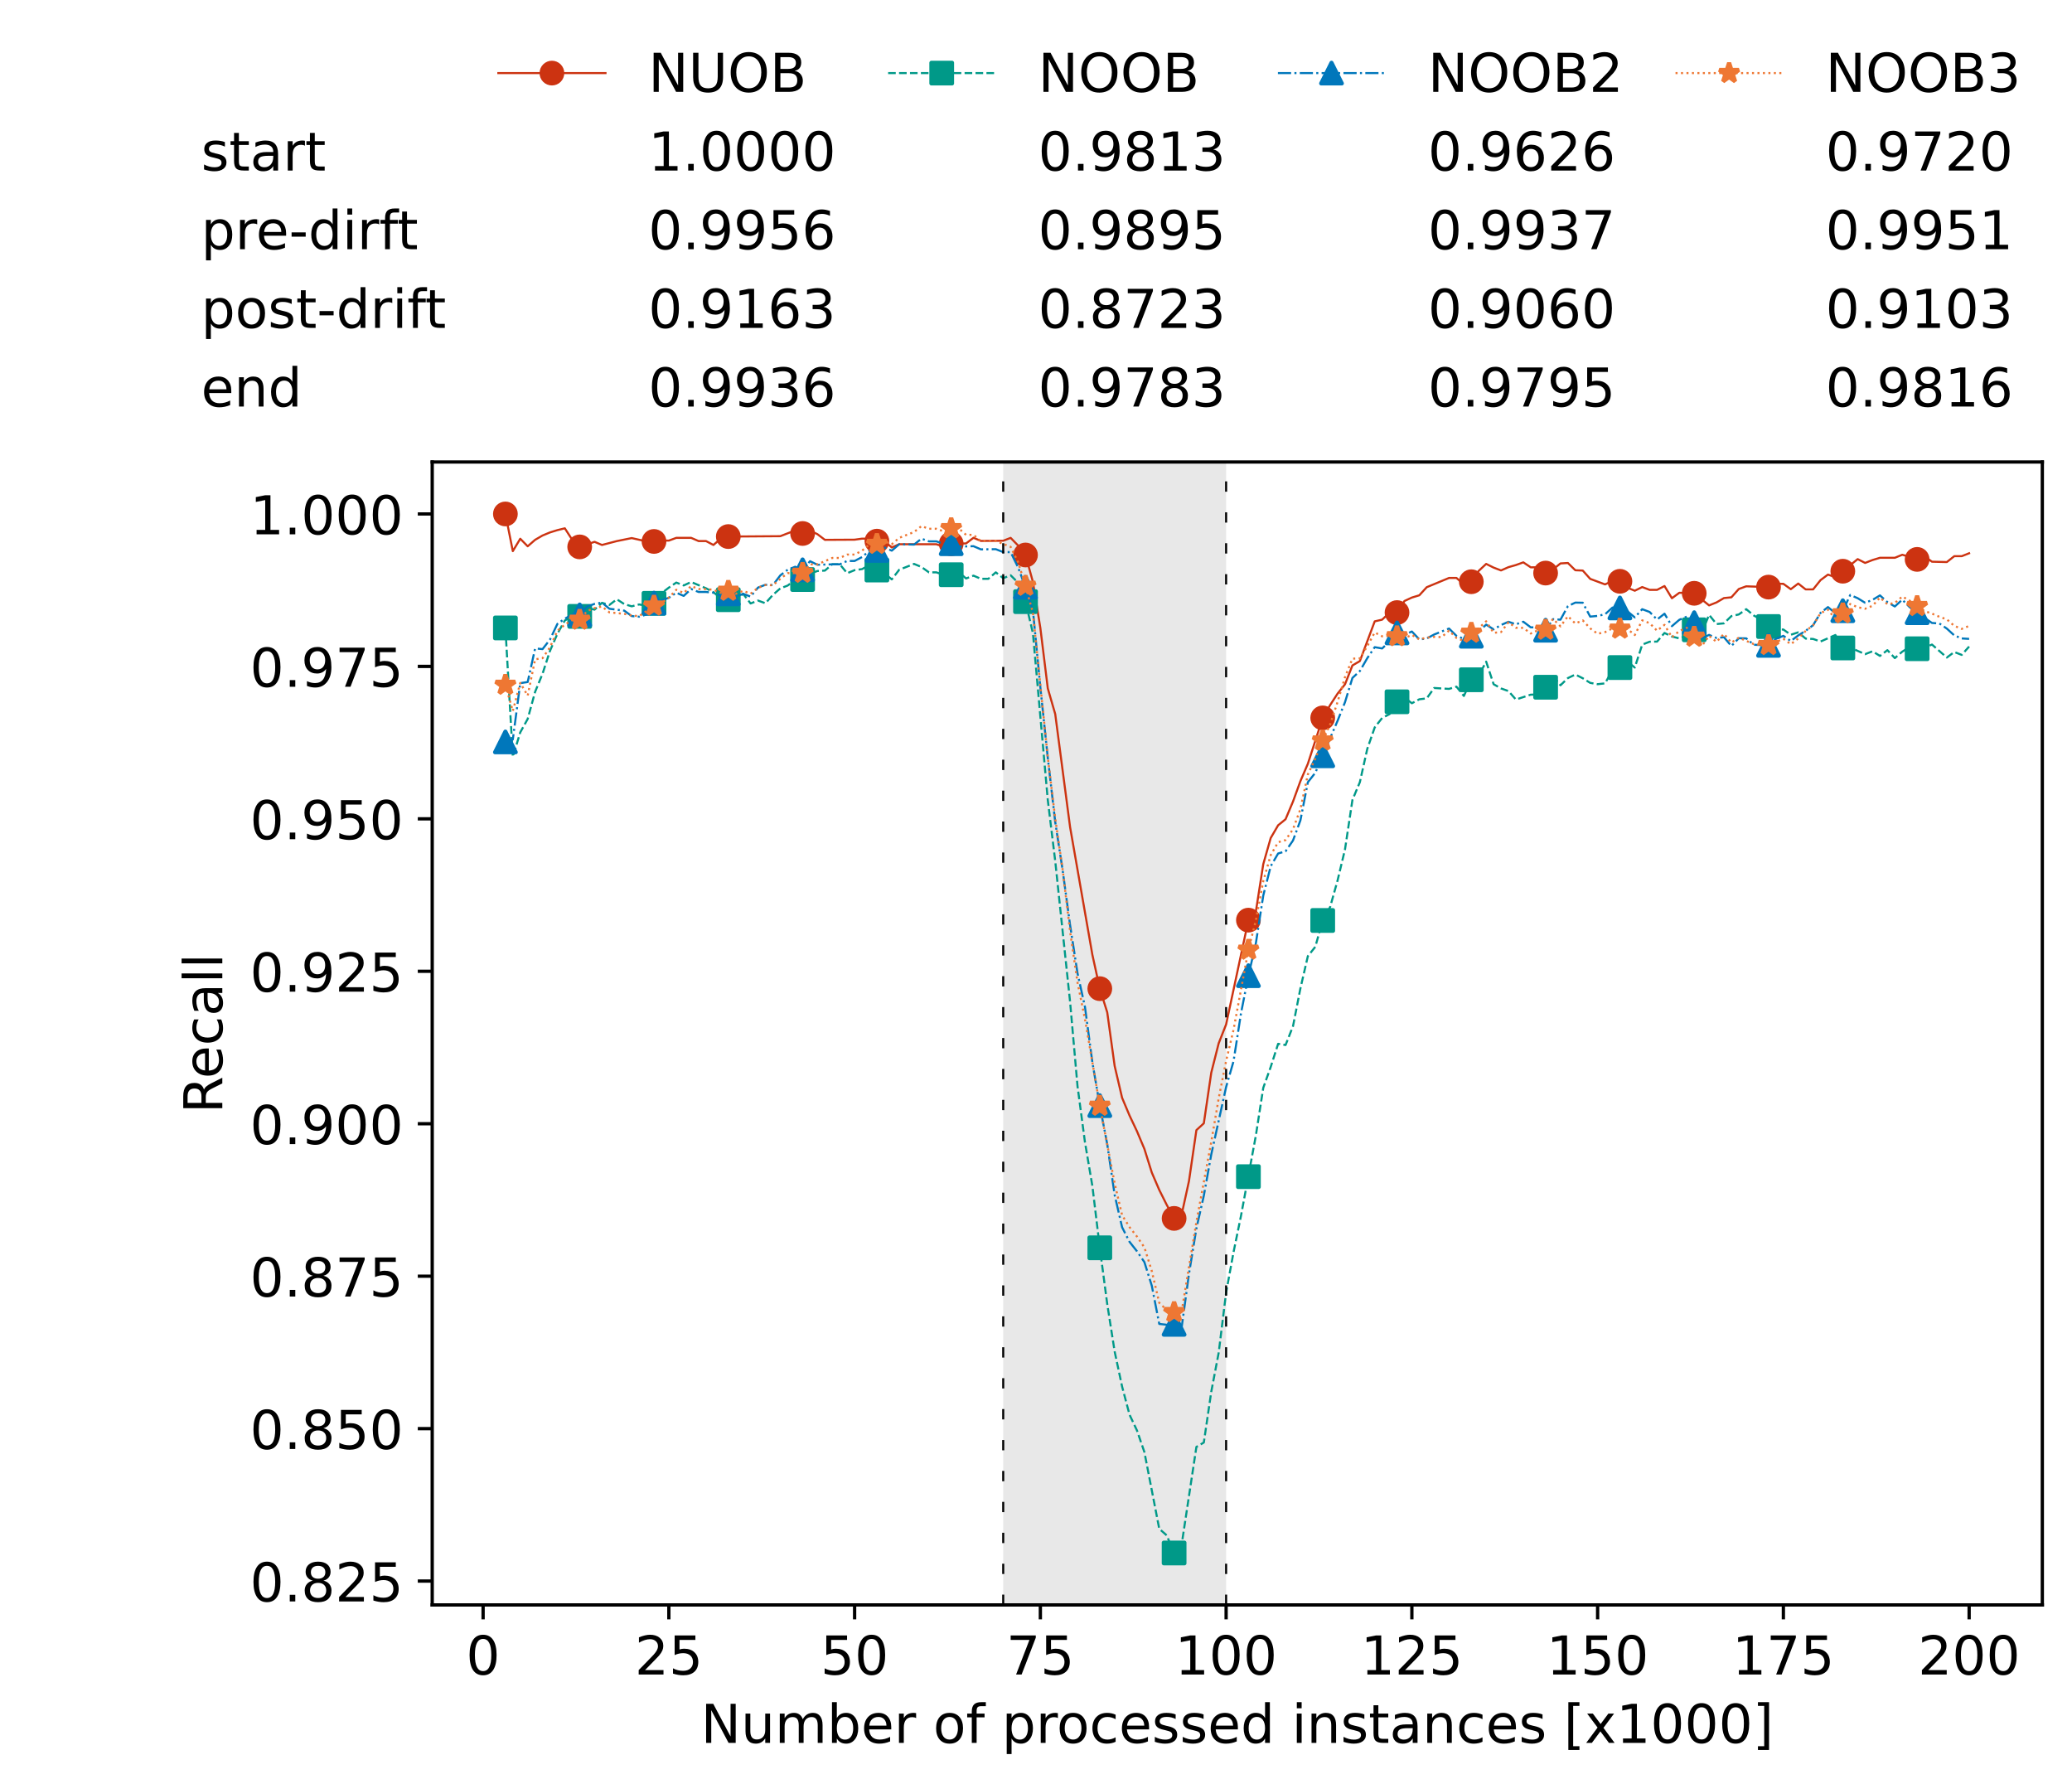 <?xml version="1.0" encoding="utf-8" standalone="no"?>
<!DOCTYPE svg PUBLIC "-//W3C//DTD SVG 1.1//EN"
  "http://www.w3.org/Graphics/SVG/1.1/DTD/svg11.dtd">
<!-- Created with matplotlib (https://matplotlib.org/) -->
<svg height="432.615pt" version="1.1" viewBox="0 0 502.65 432.615" width="502.65pt" xmlns="http://www.w3.org/2000/svg" xmlns:xlink="http://www.w3.org/1999/xlink">
 <defs>
  <style type="text/css">*{stroke-linecap:butt;stroke-linejoin:round;}</style>
 </defs>
 <g id="figure_1">
  <g id="patch_1">
   <path d="M 0 432.615 
L 502.65 432.615 
L 502.65 0 
L 0 0 
z
" style="fill:#ffffff;"/>
  </g>
  <g id="axes_1">
   <g id="patch_2">
    <path d="M 104.85 389.252 
L 495.45 389.252 
L 495.45 112.052 
L 104.85 112.052 
z
" style="fill:#ffffff;"/>
   </g>
   <g id="patch_3">
    <path clip-path="url(#pc0c4ac1de5)" d="M 297.446 389.252 
L 297.446 112.052 
L 243.372 112.052 
L 243.372 389.252 
z
" style="fill:#d3d3d3;opacity:0.5;"/>
   </g>
   <g id="matplotlib.axis_1">
    <g id="xtick_1">
     <g id="line2d_1">
      <defs>
       <path d="M 0 0 
L 0 3.5 
" id="m94f3d7dc96" style="stroke:#000000;stroke-width:0.8;"/>
      </defs>
      <g>
       <use style="stroke:#000000;stroke-width:0.8;" x="117.197" xlink:href="#m94f3d7dc96" y="389.252"/>
      </g>
     </g>
     <g id="text_1">
      <!-- 0 -->
      <g transform="translate(113.061 406.13)scale(0.13 -0.13)">
       <defs>
        <path d="M 31.781 66.406 
Q 24.172 66.406 20.328 58.906 
Q 16.5 51.422 16.5 36.375 
Q 16.5 21.391 20.328 13.891 
Q 24.172 6.391 31.781 6.391 
Q 39.453 6.391 43.281 13.891 
Q 47.125 21.391 47.125 36.375 
Q 47.125 51.422 43.281 58.906 
Q 39.453 66.406 31.781 66.406 
z
M 31.781 74.219 
Q 44.047 74.219 50.516 64.516 
Q 56.984 54.828 56.984 36.375 
Q 56.984 17.969 50.516 8.266 
Q 44.047 -1.422 31.781 -1.422 
Q 19.531 -1.422 13.062 8.266 
Q 6.594 17.969 6.594 36.375 
Q 6.594 54.828 13.062 64.516 
Q 19.531 74.219 31.781 74.219 
z
" id="DejaVuSans-48"/>
       </defs>
       <use xlink:href="#DejaVuSans-48"/>
      </g>
     </g>
    </g>
    <g id="xtick_2">
     <g id="line2d_2">
      <g>
       <use style="stroke:#000000;stroke-width:0.8;" x="162.259" xlink:href="#m94f3d7dc96" y="389.252"/>
      </g>
     </g>
     <g id="text_2">
      <!-- 25 -->
      <g transform="translate(153.988 406.13)scale(0.13 -0.13)">
       <defs>
        <path d="M 19.188 8.297 
L 53.609 8.297 
L 53.609 0 
L 7.328 0 
L 7.328 8.297 
Q 12.938 14.109 22.625 23.891 
Q 32.328 33.688 34.812 36.531 
Q 39.547 41.844 41.422 45.531 
Q 43.312 49.219 43.312 52.781 
Q 43.312 58.594 39.234 62.25 
Q 35.156 65.922 28.609 65.922 
Q 23.969 65.922 18.812 64.312 
Q 13.672 62.703 7.812 59.422 
L 7.812 69.391 
Q 13.766 71.781 18.938 73 
Q 24.125 74.219 28.422 74.219 
Q 39.75 74.219 46.484 68.547 
Q 53.219 62.891 53.219 53.422 
Q 53.219 48.922 51.531 44.891 
Q 49.859 40.875 45.406 35.406 
Q 44.188 33.984 37.641 27.219 
Q 31.109 20.453 19.188 8.297 
z
" id="DejaVuSans-50"/>
        <path d="M 10.797 72.906 
L 49.516 72.906 
L 49.516 64.594 
L 19.828 64.594 
L 19.828 46.734 
Q 21.969 47.469 24.109 47.828 
Q 26.266 48.188 28.422 48.188 
Q 40.625 48.188 47.75 41.5 
Q 54.891 34.812 54.891 23.391 
Q 54.891 11.625 47.562 5.094 
Q 40.234 -1.422 26.906 -1.422 
Q 22.312 -1.422 17.547 -0.641 
Q 12.797 0.141 7.719 1.703 
L 7.719 11.625 
Q 12.109 9.234 16.797 8.062 
Q 21.484 6.891 26.703 6.891 
Q 35.156 6.891 40.078 11.328 
Q 45.016 15.766 45.016 23.391 
Q 45.016 31 40.078 35.438 
Q 35.156 39.891 26.703 39.891 
Q 22.75 39.891 18.812 39.016 
Q 14.891 38.141 10.797 36.281 
z
" id="DejaVuSans-53"/>
       </defs>
       <use xlink:href="#DejaVuSans-50"/>
       <use x="63.623" xlink:href="#DejaVuSans-53"/>
      </g>
     </g>
    </g>
    <g id="xtick_3">
     <g id="line2d_3">
      <g>
       <use style="stroke:#000000;stroke-width:0.8;" x="207.322" xlink:href="#m94f3d7dc96" y="389.252"/>
      </g>
     </g>
     <g id="text_3">
      <!-- 50 -->
      <g transform="translate(199.05 406.13)scale(0.13 -0.13)">
       <use xlink:href="#DejaVuSans-53"/>
       <use x="63.623" xlink:href="#DejaVuSans-48"/>
      </g>
     </g>
    </g>
    <g id="xtick_4">
     <g id="line2d_4">
      <g>
       <use style="stroke:#000000;stroke-width:0.8;" x="252.384" xlink:href="#m94f3d7dc96" y="389.252"/>
      </g>
     </g>
     <g id="text_4">
      <!-- 75 -->
      <g transform="translate(244.113 406.13)scale(0.13 -0.13)">
       <defs>
        <path d="M 8.203 72.906 
L 55.078 72.906 
L 55.078 68.703 
L 28.609 0 
L 18.312 0 
L 43.219 64.594 
L 8.203 64.594 
z
" id="DejaVuSans-55"/>
       </defs>
       <use xlink:href="#DejaVuSans-55"/>
       <use x="63.623" xlink:href="#DejaVuSans-53"/>
      </g>
     </g>
    </g>
    <g id="xtick_5">
     <g id="line2d_5">
      <g>
       <use style="stroke:#000000;stroke-width:0.8;" x="297.446" xlink:href="#m94f3d7dc96" y="389.252"/>
      </g>
     </g>
     <g id="text_5">
      <!-- 100 -->
      <g transform="translate(285.039 406.13)scale(0.13 -0.13)">
       <defs>
        <path d="M 12.406 8.297 
L 28.516 8.297 
L 28.516 63.922 
L 10.984 60.406 
L 10.984 69.391 
L 28.422 72.906 
L 38.281 72.906 
L 38.281 8.297 
L 54.391 8.297 
L 54.391 0 
L 12.406 0 
z
" id="DejaVuSans-49"/>
       </defs>
       <use xlink:href="#DejaVuSans-49"/>
       <use x="63.623" xlink:href="#DejaVuSans-48"/>
       <use x="127.246" xlink:href="#DejaVuSans-48"/>
      </g>
     </g>
    </g>
    <g id="xtick_6">
     <g id="line2d_6">
      <g>
       <use style="stroke:#000000;stroke-width:0.8;" x="342.509" xlink:href="#m94f3d7dc96" y="389.252"/>
      </g>
     </g>
     <g id="text_6">
      <!-- 125 -->
      <g transform="translate(330.102 406.13)scale(0.13 -0.13)">
       <use xlink:href="#DejaVuSans-49"/>
       <use x="63.623" xlink:href="#DejaVuSans-50"/>
       <use x="127.246" xlink:href="#DejaVuSans-53"/>
      </g>
     </g>
    </g>
    <g id="xtick_7">
     <g id="line2d_7">
      <g>
       <use style="stroke:#000000;stroke-width:0.8;" x="387.571" xlink:href="#m94f3d7dc96" y="389.252"/>
      </g>
     </g>
     <g id="text_7">
      <!-- 150 -->
      <g transform="translate(375.164 406.13)scale(0.13 -0.13)">
       <use xlink:href="#DejaVuSans-49"/>
       <use x="63.623" xlink:href="#DejaVuSans-53"/>
       <use x="127.246" xlink:href="#DejaVuSans-48"/>
      </g>
     </g>
    </g>
    <g id="xtick_8">
     <g id="line2d_8">
      <g>
       <use style="stroke:#000000;stroke-width:0.8;" x="432.633" xlink:href="#m94f3d7dc96" y="389.252"/>
      </g>
     </g>
     <g id="text_8">
      <!-- 175 -->
      <g transform="translate(420.226 406.13)scale(0.13 -0.13)">
       <use xlink:href="#DejaVuSans-49"/>
       <use x="63.623" xlink:href="#DejaVuSans-55"/>
       <use x="127.246" xlink:href="#DejaVuSans-53"/>
      </g>
     </g>
    </g>
    <g id="xtick_9">
     <g id="line2d_9">
      <g>
       <use style="stroke:#000000;stroke-width:0.8;" x="477.695" xlink:href="#m94f3d7dc96" y="389.252"/>
      </g>
     </g>
     <g id="text_9">
      <!-- 200 -->
      <g transform="translate(465.289 406.13)scale(0.13 -0.13)">
       <use xlink:href="#DejaVuSans-50"/>
       <use x="63.623" xlink:href="#DejaVuSans-48"/>
       <use x="127.246" xlink:href="#DejaVuSans-48"/>
      </g>
     </g>
    </g>
    <g id="text_10">
     <!-- Number of processed instances [x1000] -->
     <g transform="translate(170.025 422.711)scale(0.13 -0.13)">
      <defs>
       <path d="M 9.812 72.906 
L 23.094 72.906 
L 55.422 11.922 
L 55.422 72.906 
L 64.984 72.906 
L 64.984 0 
L 51.703 0 
L 19.391 60.984 
L 19.391 0 
L 9.812 0 
z
" id="DejaVuSans-78"/>
       <path d="M 8.5 21.578 
L 8.5 54.688 
L 17.484 54.688 
L 17.484 21.922 
Q 17.484 14.156 20.5 10.266 
Q 23.531 6.391 29.594 6.391 
Q 36.859 6.391 41.078 11.031 
Q 45.312 15.672 45.312 23.688 
L 45.312 54.688 
L 54.297 54.688 
L 54.297 0 
L 45.312 0 
L 45.312 8.406 
Q 42.047 3.422 37.719 1 
Q 33.406 -1.422 27.688 -1.422 
Q 18.266 -1.422 13.375 4.438 
Q 8.5 10.297 8.5 21.578 
z
M 31.109 56 
z
" id="DejaVuSans-117"/>
       <path d="M 52 44.188 
Q 55.375 50.25 60.062 53.125 
Q 64.75 56 71.094 56 
Q 79.641 56 84.281 50.016 
Q 88.922 44.047 88.922 33.016 
L 88.922 0 
L 79.891 0 
L 79.891 32.719 
Q 79.891 40.578 77.094 44.375 
Q 74.312 48.188 68.609 48.188 
Q 61.625 48.188 57.562 43.547 
Q 53.516 38.922 53.516 30.906 
L 53.516 0 
L 44.484 0 
L 44.484 32.719 
Q 44.484 40.625 41.703 44.406 
Q 38.922 48.188 33.109 48.188 
Q 26.219 48.188 22.156 43.531 
Q 18.109 38.875 18.109 30.906 
L 18.109 0 
L 9.078 0 
L 9.078 54.688 
L 18.109 54.688 
L 18.109 46.188 
Q 21.188 51.219 25.484 53.609 
Q 29.781 56 35.688 56 
Q 41.656 56 45.828 52.969 
Q 50 49.953 52 44.188 
z
" id="DejaVuSans-109"/>
       <path d="M 48.688 27.297 
Q 48.688 37.203 44.609 42.844 
Q 40.531 48.484 33.406 48.484 
Q 26.266 48.484 22.188 42.844 
Q 18.109 37.203 18.109 27.297 
Q 18.109 17.391 22.188 11.75 
Q 26.266 6.109 33.406 6.109 
Q 40.531 6.109 44.609 11.75 
Q 48.688 17.391 48.688 27.297 
z
M 18.109 46.391 
Q 20.953 51.266 25.266 53.625 
Q 29.594 56 35.594 56 
Q 45.562 56 51.781 48.094 
Q 58.016 40.188 58.016 27.297 
Q 58.016 14.406 51.781 6.484 
Q 45.562 -1.422 35.594 -1.422 
Q 29.594 -1.422 25.266 0.953 
Q 20.953 3.328 18.109 8.203 
L 18.109 0 
L 9.078 0 
L 9.078 75.984 
L 18.109 75.984 
z
" id="DejaVuSans-98"/>
       <path d="M 56.203 29.594 
L 56.203 25.203 
L 14.891 25.203 
Q 15.484 15.922 20.484 11.062 
Q 25.484 6.203 34.422 6.203 
Q 39.594 6.203 44.453 7.469 
Q 49.312 8.734 54.109 11.281 
L 54.109 2.781 
Q 49.266 0.734 44.188 -0.344 
Q 39.109 -1.422 33.891 -1.422 
Q 20.797 -1.422 13.156 6.188 
Q 5.516 13.812 5.516 26.812 
Q 5.516 40.234 12.766 48.109 
Q 20.016 56 32.328 56 
Q 43.359 56 49.781 48.891 
Q 56.203 41.797 56.203 29.594 
z
M 47.219 32.234 
Q 47.125 39.594 43.094 43.984 
Q 39.062 48.391 32.422 48.391 
Q 24.906 48.391 20.391 44.141 
Q 15.875 39.891 15.188 32.172 
z
" id="DejaVuSans-101"/>
       <path d="M 41.109 46.297 
Q 39.594 47.172 37.812 47.578 
Q 36.031 48 33.891 48 
Q 26.266 48 22.188 43.047 
Q 18.109 38.094 18.109 28.812 
L 18.109 0 
L 9.078 0 
L 9.078 54.688 
L 18.109 54.688 
L 18.109 46.188 
Q 20.953 51.172 25.484 53.578 
Q 30.031 56 36.531 56 
Q 37.453 56 38.578 55.875 
Q 39.703 55.766 41.062 55.516 
z
" id="DejaVuSans-114"/>
       <path id="DejaVuSans-32"/>
       <path d="M 30.609 48.391 
Q 23.391 48.391 19.188 42.75 
Q 14.984 37.109 14.984 27.297 
Q 14.984 17.484 19.156 11.844 
Q 23.344 6.203 30.609 6.203 
Q 37.797 6.203 41.984 11.859 
Q 46.188 17.531 46.188 27.297 
Q 46.188 37.016 41.984 42.703 
Q 37.797 48.391 30.609 48.391 
z
M 30.609 56 
Q 42.328 56 49.016 48.375 
Q 55.719 40.766 55.719 27.297 
Q 55.719 13.875 49.016 6.219 
Q 42.328 -1.422 30.609 -1.422 
Q 18.844 -1.422 12.172 6.219 
Q 5.516 13.875 5.516 27.297 
Q 5.516 40.766 12.172 48.375 
Q 18.844 56 30.609 56 
z
" id="DejaVuSans-111"/>
       <path d="M 37.109 75.984 
L 37.109 68.5 
L 28.516 68.5 
Q 23.688 68.5 21.797 66.547 
Q 19.922 64.594 19.922 59.516 
L 19.922 54.688 
L 34.719 54.688 
L 34.719 47.703 
L 19.922 47.703 
L 19.922 0 
L 10.891 0 
L 10.891 47.703 
L 2.297 47.703 
L 2.297 54.688 
L 10.891 54.688 
L 10.891 58.5 
Q 10.891 67.625 15.141 71.797 
Q 19.391 75.984 28.609 75.984 
z
" id="DejaVuSans-102"/>
       <path d="M 18.109 8.203 
L 18.109 -20.797 
L 9.078 -20.797 
L 9.078 54.688 
L 18.109 54.688 
L 18.109 46.391 
Q 20.953 51.266 25.266 53.625 
Q 29.594 56 35.594 56 
Q 45.562 56 51.781 48.094 
Q 58.016 40.188 58.016 27.297 
Q 58.016 14.406 51.781 6.484 
Q 45.562 -1.422 35.594 -1.422 
Q 29.594 -1.422 25.266 0.953 
Q 20.953 3.328 18.109 8.203 
z
M 48.688 27.297 
Q 48.688 37.203 44.609 42.844 
Q 40.531 48.484 33.406 48.484 
Q 26.266 48.484 22.188 42.844 
Q 18.109 37.203 18.109 27.297 
Q 18.109 17.391 22.188 11.75 
Q 26.266 6.109 33.406 6.109 
Q 40.531 6.109 44.609 11.75 
Q 48.688 17.391 48.688 27.297 
z
" id="DejaVuSans-112"/>
       <path d="M 48.781 52.594 
L 48.781 44.188 
Q 44.969 46.297 41.141 47.344 
Q 37.312 48.391 33.406 48.391 
Q 24.656 48.391 19.812 42.844 
Q 14.984 37.312 14.984 27.297 
Q 14.984 17.281 19.812 11.734 
Q 24.656 6.203 33.406 6.203 
Q 37.312 6.203 41.141 7.25 
Q 44.969 8.297 48.781 10.406 
L 48.781 2.094 
Q 45.016 0.344 40.984 -0.531 
Q 36.969 -1.422 32.422 -1.422 
Q 20.062 -1.422 12.781 6.344 
Q 5.516 14.109 5.516 27.297 
Q 5.516 40.672 12.859 48.328 
Q 20.219 56 33.016 56 
Q 37.156 56 41.109 55.141 
Q 45.062 54.297 48.781 52.594 
z
" id="DejaVuSans-99"/>
       <path d="M 44.281 53.078 
L 44.281 44.578 
Q 40.484 46.531 36.375 47.5 
Q 32.281 48.484 27.875 48.484 
Q 21.188 48.484 17.844 46.438 
Q 14.5 44.391 14.5 40.281 
Q 14.5 37.156 16.891 35.375 
Q 19.281 33.594 26.516 31.984 
L 29.594 31.297 
Q 39.156 29.25 43.188 25.516 
Q 47.219 21.781 47.219 15.094 
Q 47.219 7.469 41.188 3.016 
Q 35.156 -1.422 24.609 -1.422 
Q 20.219 -1.422 15.453 -0.562 
Q 10.688 0.297 5.422 2 
L 5.422 11.281 
Q 10.406 8.688 15.234 7.391 
Q 20.062 6.109 24.812 6.109 
Q 31.156 6.109 34.562 8.281 
Q 37.984 10.453 37.984 14.406 
Q 37.984 18.062 35.516 20.016 
Q 33.062 21.969 24.703 23.781 
L 21.578 24.516 
Q 13.234 26.266 9.516 29.906 
Q 5.812 33.547 5.812 39.891 
Q 5.812 47.609 11.281 51.797 
Q 16.75 56 26.812 56 
Q 31.781 56 36.172 55.266 
Q 40.578 54.547 44.281 53.078 
z
" id="DejaVuSans-115"/>
       <path d="M 45.406 46.391 
L 45.406 75.984 
L 54.391 75.984 
L 54.391 0 
L 45.406 0 
L 45.406 8.203 
Q 42.578 3.328 38.25 0.953 
Q 33.938 -1.422 27.875 -1.422 
Q 17.969 -1.422 11.734 6.484 
Q 5.516 14.406 5.516 27.297 
Q 5.516 40.188 11.734 48.094 
Q 17.969 56 27.875 56 
Q 33.938 56 38.25 53.625 
Q 42.578 51.266 45.406 46.391 
z
M 14.797 27.297 
Q 14.797 17.391 18.875 11.75 
Q 22.953 6.109 30.078 6.109 
Q 37.203 6.109 41.297 11.75 
Q 45.406 17.391 45.406 27.297 
Q 45.406 37.203 41.297 42.844 
Q 37.203 48.484 30.078 48.484 
Q 22.953 48.484 18.875 42.844 
Q 14.797 37.203 14.797 27.297 
z
" id="DejaVuSans-100"/>
       <path d="M 9.422 54.688 
L 18.406 54.688 
L 18.406 0 
L 9.422 0 
z
M 9.422 75.984 
L 18.406 75.984 
L 18.406 64.594 
L 9.422 64.594 
z
" id="DejaVuSans-105"/>
       <path d="M 54.891 33.016 
L 54.891 0 
L 45.906 0 
L 45.906 32.719 
Q 45.906 40.484 42.875 44.328 
Q 39.844 48.188 33.797 48.188 
Q 26.516 48.188 22.312 43.547 
Q 18.109 38.922 18.109 30.906 
L 18.109 0 
L 9.078 0 
L 9.078 54.688 
L 18.109 54.688 
L 18.109 46.188 
Q 21.344 51.125 25.703 53.562 
Q 30.078 56 35.797 56 
Q 45.219 56 50.047 50.172 
Q 54.891 44.344 54.891 33.016 
z
" id="DejaVuSans-110"/>
       <path d="M 18.312 70.219 
L 18.312 54.688 
L 36.812 54.688 
L 36.812 47.703 
L 18.312 47.703 
L 18.312 18.016 
Q 18.312 11.328 20.141 9.422 
Q 21.969 7.516 27.594 7.516 
L 36.812 7.516 
L 36.812 0 
L 27.594 0 
Q 17.188 0 13.234 3.875 
Q 9.281 7.766 9.281 18.016 
L 9.281 47.703 
L 2.688 47.703 
L 2.688 54.688 
L 9.281 54.688 
L 9.281 70.219 
z
" id="DejaVuSans-116"/>
       <path d="M 34.281 27.484 
Q 23.391 27.484 19.188 25 
Q 14.984 22.516 14.984 16.5 
Q 14.984 11.719 18.141 8.906 
Q 21.297 6.109 26.703 6.109 
Q 34.188 6.109 38.703 11.406 
Q 43.219 16.703 43.219 25.484 
L 43.219 27.484 
z
M 52.203 31.203 
L 52.203 0 
L 43.219 0 
L 43.219 8.297 
Q 40.141 3.328 35.547 0.953 
Q 30.953 -1.422 24.312 -1.422 
Q 15.922 -1.422 10.953 3.297 
Q 6 8.016 6 15.922 
Q 6 25.141 12.172 29.828 
Q 18.359 34.516 30.609 34.516 
L 43.219 34.516 
L 43.219 35.406 
Q 43.219 41.609 39.141 45 
Q 35.062 48.391 27.688 48.391 
Q 23 48.391 18.547 47.266 
Q 14.109 46.141 10.016 43.891 
L 10.016 52.203 
Q 14.938 54.109 19.578 55.047 
Q 24.219 56 28.609 56 
Q 40.484 56 46.344 49.844 
Q 52.203 43.703 52.203 31.203 
z
" id="DejaVuSans-97"/>
       <path d="M 8.594 75.984 
L 29.297 75.984 
L 29.297 69 
L 17.578 69 
L 17.578 -6.203 
L 29.297 -6.203 
L 29.297 -13.188 
L 8.594 -13.188 
z
" id="DejaVuSans-91"/>
       <path d="M 54.891 54.688 
L 35.109 28.078 
L 55.906 0 
L 45.312 0 
L 29.391 21.484 
L 13.484 0 
L 2.875 0 
L 24.125 28.609 
L 4.688 54.688 
L 15.281 54.688 
L 29.781 35.203 
L 44.281 54.688 
z
" id="DejaVuSans-120"/>
       <path d="M 30.422 75.984 
L 30.422 -13.188 
L 9.719 -13.188 
L 9.719 -6.203 
L 21.391 -6.203 
L 21.391 69 
L 9.719 69 
L 9.719 75.984 
z
" id="DejaVuSans-93"/>
      </defs>
      <use xlink:href="#DejaVuSans-78"/>
      <use x="74.805" xlink:href="#DejaVuSans-117"/>
      <use x="138.184" xlink:href="#DejaVuSans-109"/>
      <use x="235.596" xlink:href="#DejaVuSans-98"/>
      <use x="299.072" xlink:href="#DejaVuSans-101"/>
      <use x="360.596" xlink:href="#DejaVuSans-114"/>
      <use x="401.709" xlink:href="#DejaVuSans-32"/>
      <use x="433.496" xlink:href="#DejaVuSans-111"/>
      <use x="494.678" xlink:href="#DejaVuSans-102"/>
      <use x="529.883" xlink:href="#DejaVuSans-32"/>
      <use x="561.67" xlink:href="#DejaVuSans-112"/>
      <use x="625.146" xlink:href="#DejaVuSans-114"/>
      <use x="664.01" xlink:href="#DejaVuSans-111"/>
      <use x="725.191" xlink:href="#DejaVuSans-99"/>
      <use x="780.172" xlink:href="#DejaVuSans-101"/>
      <use x="841.695" xlink:href="#DejaVuSans-115"/>
      <use x="893.795" xlink:href="#DejaVuSans-115"/>
      <use x="945.895" xlink:href="#DejaVuSans-101"/>
      <use x="1007.418" xlink:href="#DejaVuSans-100"/>
      <use x="1070.895" xlink:href="#DejaVuSans-32"/>
      <use x="1102.682" xlink:href="#DejaVuSans-105"/>
      <use x="1130.465" xlink:href="#DejaVuSans-110"/>
      <use x="1193.844" xlink:href="#DejaVuSans-115"/>
      <use x="1245.943" xlink:href="#DejaVuSans-116"/>
      <use x="1285.152" xlink:href="#DejaVuSans-97"/>
      <use x="1346.432" xlink:href="#DejaVuSans-110"/>
      <use x="1409.811" xlink:href="#DejaVuSans-99"/>
      <use x="1464.791" xlink:href="#DejaVuSans-101"/>
      <use x="1526.314" xlink:href="#DejaVuSans-115"/>
      <use x="1578.414" xlink:href="#DejaVuSans-32"/>
      <use x="1610.201" xlink:href="#DejaVuSans-91"/>
      <use x="1649.215" xlink:href="#DejaVuSans-120"/>
      <use x="1708.395" xlink:href="#DejaVuSans-49"/>
      <use x="1772.018" xlink:href="#DejaVuSans-48"/>
      <use x="1835.641" xlink:href="#DejaVuSans-48"/>
      <use x="1899.264" xlink:href="#DejaVuSans-48"/>
      <use x="1962.887" xlink:href="#DejaVuSans-93"/>
     </g>
    </g>
   </g>
   <g id="matplotlib.axis_2">
    <g id="ytick_1">
     <g id="line2d_10">
      <defs>
       <path d="M 0 0 
L -3.5 0 
" id="m0f1a792bc7" style="stroke:#000000;stroke-width:0.8;"/>
      </defs>
      <g>
       <use style="stroke:#000000;stroke-width:0.8;" x="104.85" xlink:href="#m0f1a792bc7" y="383.463"/>
      </g>
     </g>
     <g id="text_11">
      <!-- 0.825 -->
      <g transform="translate(60.633 388.402)scale(0.13 -0.13)">
       <defs>
        <path d="M 10.688 12.406 
L 21 12.406 
L 21 0 
L 10.688 0 
z
" id="DejaVuSans-46"/>
        <path d="M 31.781 34.625 
Q 24.75 34.625 20.719 30.859 
Q 16.703 27.094 16.703 20.516 
Q 16.703 13.922 20.719 10.156 
Q 24.75 6.391 31.781 6.391 
Q 38.812 6.391 42.859 10.172 
Q 46.922 13.969 46.922 20.516 
Q 46.922 27.094 42.891 30.859 
Q 38.875 34.625 31.781 34.625 
z
M 21.922 38.812 
Q 15.578 40.375 12.031 44.719 
Q 8.5 49.078 8.5 55.328 
Q 8.5 64.062 14.719 69.141 
Q 20.953 74.219 31.781 74.219 
Q 42.672 74.219 48.875 69.141 
Q 55.078 64.062 55.078 55.328 
Q 55.078 49.078 51.531 44.719 
Q 48 40.375 41.703 38.812 
Q 48.828 37.156 52.797 32.312 
Q 56.781 27.484 56.781 20.516 
Q 56.781 9.906 50.312 4.234 
Q 43.844 -1.422 31.781 -1.422 
Q 19.734 -1.422 13.25 4.234 
Q 6.781 9.906 6.781 20.516 
Q 6.781 27.484 10.781 32.312 
Q 14.797 37.156 21.922 38.812 
z
M 18.312 54.391 
Q 18.312 48.734 21.844 45.562 
Q 25.391 42.391 31.781 42.391 
Q 38.141 42.391 41.719 45.562 
Q 45.312 48.734 45.312 54.391 
Q 45.312 60.062 41.719 63.234 
Q 38.141 66.406 31.781 66.406 
Q 25.391 66.406 21.844 63.234 
Q 18.312 60.062 18.312 54.391 
z
" id="DejaVuSans-56"/>
       </defs>
       <use xlink:href="#DejaVuSans-48"/>
       <use x="63.623" xlink:href="#DejaVuSans-46"/>
       <use x="95.41" xlink:href="#DejaVuSans-56"/>
       <use x="159.033" xlink:href="#DejaVuSans-50"/>
       <use x="222.656" xlink:href="#DejaVuSans-53"/>
      </g>
     </g>
    </g>
    <g id="ytick_2">
     <g id="line2d_11">
      <g>
       <use style="stroke:#000000;stroke-width:0.8;" x="104.85" xlink:href="#m0f1a792bc7" y="346.49"/>
      </g>
     </g>
     <g id="text_12">
      <!-- 0.850 -->
      <g transform="translate(60.633 351.429)scale(0.13 -0.13)">
       <use xlink:href="#DejaVuSans-48"/>
       <use x="63.623" xlink:href="#DejaVuSans-46"/>
       <use x="95.41" xlink:href="#DejaVuSans-56"/>
       <use x="159.033" xlink:href="#DejaVuSans-53"/>
       <use x="222.656" xlink:href="#DejaVuSans-48"/>
      </g>
     </g>
    </g>
    <g id="ytick_3">
     <g id="line2d_12">
      <g>
       <use style="stroke:#000000;stroke-width:0.8;" x="104.85" xlink:href="#m0f1a792bc7" y="309.517"/>
      </g>
     </g>
     <g id="text_13">
      <!-- 0.875 -->
      <g transform="translate(60.633 314.456)scale(0.13 -0.13)">
       <use xlink:href="#DejaVuSans-48"/>
       <use x="63.623" xlink:href="#DejaVuSans-46"/>
       <use x="95.41" xlink:href="#DejaVuSans-56"/>
       <use x="159.033" xlink:href="#DejaVuSans-55"/>
       <use x="222.656" xlink:href="#DejaVuSans-53"/>
      </g>
     </g>
    </g>
    <g id="ytick_4">
     <g id="line2d_13">
      <g>
       <use style="stroke:#000000;stroke-width:0.8;" x="104.85" xlink:href="#m0f1a792bc7" y="272.544"/>
      </g>
     </g>
     <g id="text_14">
      <!-- 0.900 -->
      <g transform="translate(60.633 277.483)scale(0.13 -0.13)">
       <defs>
        <path d="M 10.984 1.516 
L 10.984 10.5 
Q 14.703 8.734 18.5 7.812 
Q 22.312 6.891 25.984 6.891 
Q 35.75 6.891 40.891 13.453 
Q 46.047 20.016 46.781 33.406 
Q 43.953 29.203 39.594 26.953 
Q 35.25 24.703 29.984 24.703 
Q 19.047 24.703 12.672 31.312 
Q 6.297 37.938 6.297 49.422 
Q 6.297 60.641 12.938 67.422 
Q 19.578 74.219 30.609 74.219 
Q 43.266 74.219 49.922 64.516 
Q 56.594 54.828 56.594 36.375 
Q 56.594 19.141 48.406 8.859 
Q 40.234 -1.422 26.422 -1.422 
Q 22.703 -1.422 18.891 -0.688 
Q 15.094 0.047 10.984 1.516 
z
M 30.609 32.422 
Q 37.25 32.422 41.125 36.953 
Q 45.016 41.5 45.016 49.422 
Q 45.016 57.281 41.125 61.844 
Q 37.25 66.406 30.609 66.406 
Q 23.969 66.406 20.094 61.844 
Q 16.219 57.281 16.219 49.422 
Q 16.219 41.5 20.094 36.953 
Q 23.969 32.422 30.609 32.422 
z
" id="DejaVuSans-57"/>
       </defs>
       <use xlink:href="#DejaVuSans-48"/>
       <use x="63.623" xlink:href="#DejaVuSans-46"/>
       <use x="95.41" xlink:href="#DejaVuSans-57"/>
       <use x="159.033" xlink:href="#DejaVuSans-48"/>
       <use x="222.656" xlink:href="#DejaVuSans-48"/>
      </g>
     </g>
    </g>
    <g id="ytick_5">
     <g id="line2d_14">
      <g>
       <use style="stroke:#000000;stroke-width:0.8;" x="104.85" xlink:href="#m0f1a792bc7" y="235.571"/>
      </g>
     </g>
     <g id="text_15">
      <!-- 0.925 -->
      <g transform="translate(60.633 240.51)scale(0.13 -0.13)">
       <use xlink:href="#DejaVuSans-48"/>
       <use x="63.623" xlink:href="#DejaVuSans-46"/>
       <use x="95.41" xlink:href="#DejaVuSans-57"/>
       <use x="159.033" xlink:href="#DejaVuSans-50"/>
       <use x="222.656" xlink:href="#DejaVuSans-53"/>
      </g>
     </g>
    </g>
    <g id="ytick_6">
     <g id="line2d_15">
      <g>
       <use style="stroke:#000000;stroke-width:0.8;" x="104.85" xlink:href="#m0f1a792bc7" y="198.598"/>
      </g>
     </g>
     <g id="text_16">
      <!-- 0.950 -->
      <g transform="translate(60.633 203.537)scale(0.13 -0.13)">
       <use xlink:href="#DejaVuSans-48"/>
       <use x="63.623" xlink:href="#DejaVuSans-46"/>
       <use x="95.41" xlink:href="#DejaVuSans-57"/>
       <use x="159.033" xlink:href="#DejaVuSans-53"/>
       <use x="222.656" xlink:href="#DejaVuSans-48"/>
      </g>
     </g>
    </g>
    <g id="ytick_7">
     <g id="line2d_16">
      <g>
       <use style="stroke:#000000;stroke-width:0.8;" x="104.85" xlink:href="#m0f1a792bc7" y="161.625"/>
      </g>
     </g>
     <g id="text_17">
      <!-- 0.975 -->
      <g transform="translate(60.633 166.564)scale(0.13 -0.13)">
       <use xlink:href="#DejaVuSans-48"/>
       <use x="63.623" xlink:href="#DejaVuSans-46"/>
       <use x="95.41" xlink:href="#DejaVuSans-57"/>
       <use x="159.033" xlink:href="#DejaVuSans-55"/>
       <use x="222.656" xlink:href="#DejaVuSans-53"/>
      </g>
     </g>
    </g>
    <g id="ytick_8">
     <g id="line2d_17">
      <g>
       <use style="stroke:#000000;stroke-width:0.8;" x="104.85" xlink:href="#m0f1a792bc7" y="124.652"/>
      </g>
     </g>
     <g id="text_18">
      <!-- 1.000 -->
      <g transform="translate(60.633 129.591)scale(0.13 -0.13)">
       <use xlink:href="#DejaVuSans-49"/>
       <use x="63.623" xlink:href="#DejaVuSans-46"/>
       <use x="95.41" xlink:href="#DejaVuSans-48"/>
       <use x="159.033" xlink:href="#DejaVuSans-48"/>
       <use x="222.656" xlink:href="#DejaVuSans-48"/>
      </g>
     </g>
    </g>
    <g id="text_19">
     <!-- Recall -->
     <g transform="translate(53.93 270.044)rotate(-90)scale(0.13 -0.13)">
      <defs>
       <path d="M 44.391 34.188 
Q 47.562 33.109 50.562 29.594 
Q 53.562 26.078 56.594 19.922 
L 66.609 0 
L 56 0 
L 46.688 18.703 
Q 43.062 26.031 39.672 28.422 
Q 36.281 30.812 30.422 30.812 
L 19.672 30.812 
L 19.672 0 
L 9.812 0 
L 9.812 72.906 
L 32.078 72.906 
Q 44.578 72.906 50.734 67.672 
Q 56.891 62.453 56.891 51.906 
Q 56.891 45.016 53.688 40.469 
Q 50.484 35.938 44.391 34.188 
z
M 19.672 64.797 
L 19.672 38.922 
L 32.078 38.922 
Q 39.203 38.922 42.844 42.219 
Q 46.484 45.516 46.484 51.906 
Q 46.484 58.297 42.844 61.547 
Q 39.203 64.797 32.078 64.797 
z
" id="DejaVuSans-82"/>
       <path d="M 9.422 75.984 
L 18.406 75.984 
L 18.406 0 
L 9.422 0 
z
" id="DejaVuSans-108"/>
      </defs>
      <use xlink:href="#DejaVuSans-82"/>
      <use x="64.982" xlink:href="#DejaVuSans-101"/>
      <use x="126.506" xlink:href="#DejaVuSans-99"/>
      <use x="181.486" xlink:href="#DejaVuSans-97"/>
      <use x="242.766" xlink:href="#DejaVuSans-108"/>
      <use x="270.549" xlink:href="#DejaVuSans-108"/>
     </g>
    </g>
   </g>
   <g id="line2d_18"/>
   <g id="line2d_19"/>
   <g id="line2d_20"/>
   <g id="line2d_21"/>
   <g id="line2d_22"/>
   <g id="line2d_23">
    <path clip-path="url(#pc0c4ac1de5)" d="M 122.605 124.652 
L 124.407 133.67 
L 126.21 130.664 
L 128.012 132.492 
L 129.815 130.924 
L 131.617 129.878 
L 133.419 129.132 
L 135.222 128.572 
L 137.024 128.136 
L 138.827 130.934 
L 140.629 132.642 
L 144.234 131.413 
L 146.037 132.173 
L 149.642 131.232 
L 153.247 130.501 
L 156.852 131.318 
L 158.654 131.318 
L 160.457 131.114 
L 162.259 131.114 
L 164.062 130.448 
L 167.667 130.448 
L 169.469 131.226 
L 171.272 131.226 
L 173.074 132.175 
L 174.877 130.601 
L 176.679 130.135 
L 189.297 130.043 
L 192.902 128.641 
L 194.704 129.388 
L 196.507 128.69 
L 198.309 129.56 
L 200.112 130.93 
L 207.322 130.891 
L 209.124 130.64 
L 210.927 130.64 
L 212.729 131.249 
L 214.532 131.249 
L 216.334 132.773 
L 218.137 131.995 
L 227.149 131.995 
L 228.952 132.622 
L 230.754 131.875 
L 234.359 131.8 
L 236.162 130.431 
L 237.964 131.193 
L 243.372 131.151 
L 245.174 130.453 
L 246.976 132.302 
L 248.779 134.604 
L 250.581 141.156 
L 252.384 152.329 
L 254.186 166.956 
L 255.989 173.183 
L 259.594 200.601 
L 265.001 231.568 
L 266.804 239.784 
L 268.606 245.528 
L 270.409 258.554 
L 272.211 266.257 
L 274.014 270.551 
L 275.816 274.362 
L 277.619 278.65 
L 279.421 284.393 
L 281.224 288.595 
L 283.026 292.195 
L 284.829 295.503 
L 286.631 294.702 
L 288.434 286.459 
L 290.236 274.096 
L 292.039 272.443 
L 293.841 260.167 
L 295.644 253.035 
L 297.446 248.452 
L 302.854 223.164 
L 304.656 221.118 
L 306.459 209.583 
L 308.261 203.25 
L 310.064 200.157 
L 311.866 198.693 
L 313.669 194.405 
L 315.471 189.449 
L 317.274 185.247 
L 320.879 174.114 
L 322.681 171.003 
L 324.484 168.229 
L 326.286 165.966 
L 328.089 161.392 
L 329.891 160.338 
L 333.496 150.7 
L 335.299 150.285 
L 337.101 148.57 
L 338.904 148.57 
L 340.706 145.764 
L 342.509 144.927 
L 344.311 144.379 
L 346.114 142.416 
L 351.521 140.174 
L 353.324 140.174 
L 355.126 141.731 
L 356.928 141.089 
L 358.731 138.448 
L 360.533 136.768 
L 362.336 137.659 
L 364.138 138.35 
L 365.941 137.555 
L 367.743 137.043 
L 369.546 136.389 
L 371.348 137.597 
L 373.151 137.581 
L 374.953 138.99 
L 376.756 138.099 
L 378.558 136.649 
L 380.361 136.545 
L 382.163 138.306 
L 383.966 138.377 
L 385.768 140.394 
L 389.373 141.739 
L 391.176 140.894 
L 392.978 140.985 
L 394.781 142.526 
L 396.583 143.273 
L 398.386 142.382 
L 400.188 143.06 
L 401.991 143.06 
L 403.793 142.136 
L 405.596 145.094 
L 407.398 143.765 
L 411.003 143.895 
L 414.608 146.828 
L 416.411 146.11 
L 418.213 145.053 
L 420.016 144.871 
L 421.818 142.854 
L 423.621 142.2 
L 429.028 142.393 
L 430.831 141.592 
L 432.633 141.6 
L 434.436 142.897 
L 436.238 141.528 
L 438.041 142.95 
L 439.843 142.95 
L 441.646 140.703 
L 443.448 139.359 
L 445.251 139.988 
L 450.658 135.605 
L 452.461 136.529 
L 454.263 135.825 
L 456.066 135.282 
L 459.671 135.282 
L 461.473 134.55 
L 463.276 135.048 
L 465.078 135.672 
L 466.881 134.932 
L 468.683 136.232 
L 472.288 136.317 
L 474.09 134.895 
L 475.893 134.895 
L 477.695 134.184 
L 477.695 134.184 
" style="fill:none;stroke:#cc3311;stroke-linecap:square;stroke-width:0.5;"/>
    <defs>
     <path d="M 0 2.5 
C 0.663 2.5 1.299 2.237 1.768 1.768 
C 2.237 1.299 2.5 0.663 2.5 0 
C 2.5 -0.663 2.237 -1.299 1.768 -1.768 
C 1.299 -2.237 0.663 -2.5 0 -2.5 
C -0.663 -2.5 -1.299 -2.237 -1.768 -1.768 
C -2.237 -1.299 -2.5 -0.663 -2.5 0 
C -2.5 0.663 -2.237 1.299 -1.768 1.768 
C -1.299 2.237 -0.663 2.5 0 2.5 
z
" id="mb765cec912" style="stroke:#cc3311;"/>
    </defs>
    <g clip-path="url(#pc0c4ac1de5)">
     <use style="fill:#cc3311;stroke:#cc3311;" x="122.605" xlink:href="#mb765cec912" y="124.652"/>
     <use style="fill:#cc3311;stroke:#cc3311;" x="140.629" xlink:href="#mb765cec912" y="132.642"/>
     <use style="fill:#cc3311;stroke:#cc3311;" x="158.654" xlink:href="#mb765cec912" y="131.318"/>
     <use style="fill:#cc3311;stroke:#cc3311;" x="176.679" xlink:href="#mb765cec912" y="130.135"/>
     <use style="fill:#cc3311;stroke:#cc3311;" x="194.704" xlink:href="#mb765cec912" y="129.388"/>
     <use style="fill:#cc3311;stroke:#cc3311;" x="212.729" xlink:href="#mb765cec912" y="131.249"/>
     <use style="fill:#cc3311;stroke:#cc3311;" x="230.754" xlink:href="#mb765cec912" y="131.875"/>
     <use style="fill:#cc3311;stroke:#cc3311;" x="248.779" xlink:href="#mb765cec912" y="134.604"/>
     <use style="fill:#cc3311;stroke:#cc3311;" x="266.804" xlink:href="#mb765cec912" y="239.784"/>
     <use style="fill:#cc3311;stroke:#cc3311;" x="284.829" xlink:href="#mb765cec912" y="295.503"/>
     <use style="fill:#cc3311;stroke:#cc3311;" x="302.854" xlink:href="#mb765cec912" y="223.164"/>
     <use style="fill:#cc3311;stroke:#cc3311;" x="320.879" xlink:href="#mb765cec912" y="174.114"/>
     <use style="fill:#cc3311;stroke:#cc3311;" x="338.904" xlink:href="#mb765cec912" y="148.57"/>
     <use style="fill:#cc3311;stroke:#cc3311;" x="356.928" xlink:href="#mb765cec912" y="141.089"/>
     <use style="fill:#cc3311;stroke:#cc3311;" x="374.953" xlink:href="#mb765cec912" y="138.99"/>
     <use style="fill:#cc3311;stroke:#cc3311;" x="392.978" xlink:href="#mb765cec912" y="140.985"/>
     <use style="fill:#cc3311;stroke:#cc3311;" x="411.003" xlink:href="#mb765cec912" y="143.895"/>
     <use style="fill:#cc3311;stroke:#cc3311;" x="429.028" xlink:href="#mb765cec912" y="142.393"/>
     <use style="fill:#cc3311;stroke:#cc3311;" x="447.053" xlink:href="#mb765cec912" y="138.538"/>
     <use style="fill:#cc3311;stroke:#cc3311;" x="465.078" xlink:href="#mb765cec912" y="135.672"/>
    </g>
   </g>
   <g id="line2d_24"/>
   <g id="line2d_25"/>
   <g id="line2d_26"/>
   <g id="line2d_27"/>
   <g id="line2d_28">
    <path clip-path="url(#pc0c4ac1de5)" d="M 122.605 152.295 
L 124.407 183.562 
L 126.21 177.619 
L 128.012 174.37 
L 129.815 167.788 
L 131.617 163.399 
L 133.419 157.864 
L 135.222 153.712 
L 137.024 150.483 
L 138.827 149.474 
L 140.629 149.496 
L 142.432 147.426 
L 144.234 147.861 
L 146.037 146.204 
L 147.839 146.719 
L 149.642 145.34 
L 151.444 146.517 
L 153.247 147.051 
L 155.049 146.599 
L 156.852 146.924 
L 158.654 146.328 
L 160.457 143.912 
L 162.259 142.513 
L 164.062 141.293 
L 165.864 141.993 
L 167.667 141.153 
L 171.272 142.678 
L 173.074 143.626 
L 174.877 145.126 
L 176.679 145.446 
L 178.482 145.446 
L 180.284 144.024 
L 182.087 146.359 
L 183.889 145.657 
L 185.692 146.312 
L 187.494 144.277 
L 189.297 142.703 
L 191.099 142.012 
L 192.902 140.59 
L 194.704 140.55 
L 196.507 139.136 
L 198.309 138.482 
L 200.112 138.388 
L 201.914 136.847 
L 203.717 136.847 
L 205.519 139.027 
L 207.322 138.28 
L 209.124 138.029 
L 210.927 137.04 
L 212.729 138.257 
L 214.532 138.996 
L 216.334 140.521 
L 218.137 138.186 
L 221.742 136.769 
L 223.544 137.516 
L 225.347 138.813 
L 227.149 138.813 
L 228.952 139.44 
L 230.754 139.391 
L 232.557 138.712 
L 234.359 140.302 
L 236.162 139.618 
L 237.964 140.38 
L 239.767 140.38 
L 241.569 138.817 
L 243.372 140.226 
L 245.174 139.528 
L 246.976 141.312 
L 248.779 145.916 
L 250.581 153.601 
L 254.186 194.052 
L 255.989 208.841 
L 259.594 242.99 
L 261.396 263.442 
L 263.199 277.01 
L 265.001 287.651 
L 266.804 302.639 
L 268.606 316.28 
L 270.409 327.82 
L 272.211 336.293 
L 274.014 343.115 
L 275.816 346.926 
L 277.619 352.178 
L 281.224 370.782 
L 283.026 372.371 
L 284.829 376.652 
L 286.631 374.801 
L 290.236 350.925 
L 292.039 349.858 
L 293.841 337.554 
L 295.644 328.078 
L 297.446 313.486 
L 299.249 303.678 
L 301.051 294.902 
L 304.656 275.436 
L 306.459 263.83 
L 308.261 258.78 
L 310.064 253.159 
L 311.866 253.456 
L 313.669 248.902 
L 315.471 239.706 
L 317.274 231.899 
L 319.076 229.64 
L 320.879 223.246 
L 322.681 219.974 
L 324.484 213.535 
L 326.286 205.997 
L 328.089 194.015 
L 329.891 189.702 
L 331.694 181.617 
L 333.496 176.424 
L 335.299 174.128 
L 337.101 173.192 
L 338.904 170.211 
L 340.706 169.186 
L 342.509 170.561 
L 344.311 169.603 
L 346.114 169.38 
L 347.916 166.862 
L 351.521 167.08 
L 353.324 166.535 
L 355.126 168.794 
L 356.928 164.869 
L 358.731 163.831 
L 360.533 160.47 
L 362.336 165.944 
L 364.138 166.968 
L 365.941 167.606 
L 367.743 169.661 
L 371.348 168.481 
L 373.151 168.449 
L 374.953 166.677 
L 376.756 164.004 
L 378.558 166.204 
L 380.361 164.457 
L 382.163 163.598 
L 383.966 164.5 
L 385.768 165.62 
L 387.571 165.94 
L 389.373 165.741 
L 391.176 162.492 
L 392.978 161.906 
L 394.781 160.412 
L 396.583 161.906 
L 398.386 156.348 
L 400.188 155.638 
L 401.991 155.612 
L 403.793 153.517 
L 405.596 154.379 
L 407.398 154.832 
L 409.201 154.157 
L 411.003 152.749 
L 412.806 153.511 
L 414.608 149.116 
L 416.411 151.356 
L 418.213 151.18 
L 420.016 149.427 
L 421.818 149.023 
L 423.621 147.745 
L 425.423 149.25 
L 427.226 150.293 
L 429.028 151.96 
L 430.831 152.669 
L 432.633 152.684 
L 434.436 153.952 
L 436.238 153.362 
L 438.041 154.884 
L 439.843 154.968 
L 441.646 155.594 
L 445.251 154.01 
L 447.053 157.157 
L 448.856 157.067 
L 452.461 158.659 
L 454.263 157.955 
L 456.066 159.087 
L 457.868 157.686 
L 459.671 159.611 
L 461.473 158.052 
L 463.276 156.908 
L 465.078 157.342 
L 466.881 157.149 
L 468.683 156.325 
L 472.288 159.477 
L 474.09 158.13 
L 475.893 158.832 
L 477.695 156.81 
L 477.695 156.81 
" style="fill:none;stroke:#009988;stroke-dasharray:1.85,0.8;stroke-dashoffset:0;stroke-width:0.5;"/>
    <defs>
     <path d="M -2.5 2.5 
L 2.5 2.5 
L 2.5 -2.5 
L -2.5 -2.5 
z
" id="m676a04275b" style="stroke:#009988;stroke-linejoin:miter;"/>
    </defs>
    <g clip-path="url(#pc0c4ac1de5)">
     <use style="fill:#009988;stroke:#009988;stroke-linejoin:miter;" x="122.605" xlink:href="#m676a04275b" y="152.295"/>
     <use style="fill:#009988;stroke:#009988;stroke-linejoin:miter;" x="140.629" xlink:href="#m676a04275b" y="149.496"/>
     <use style="fill:#009988;stroke:#009988;stroke-linejoin:miter;" x="158.654" xlink:href="#m676a04275b" y="146.328"/>
     <use style="fill:#009988;stroke:#009988;stroke-linejoin:miter;" x="176.679" xlink:href="#m676a04275b" y="145.446"/>
     <use style="fill:#009988;stroke:#009988;stroke-linejoin:miter;" x="194.704" xlink:href="#m676a04275b" y="140.55"/>
     <use style="fill:#009988;stroke:#009988;stroke-linejoin:miter;" x="212.729" xlink:href="#m676a04275b" y="138.257"/>
     <use style="fill:#009988;stroke:#009988;stroke-linejoin:miter;" x="230.754" xlink:href="#m676a04275b" y="139.391"/>
     <use style="fill:#009988;stroke:#009988;stroke-linejoin:miter;" x="248.779" xlink:href="#m676a04275b" y="145.916"/>
     <use style="fill:#009988;stroke:#009988;stroke-linejoin:miter;" x="266.804" xlink:href="#m676a04275b" y="302.639"/>
     <use style="fill:#009988;stroke:#009988;stroke-linejoin:miter;" x="284.829" xlink:href="#m676a04275b" y="376.652"/>
     <use style="fill:#009988;stroke:#009988;stroke-linejoin:miter;" x="302.854" xlink:href="#m676a04275b" y="285.379"/>
     <use style="fill:#009988;stroke:#009988;stroke-linejoin:miter;" x="320.879" xlink:href="#m676a04275b" y="223.246"/>
     <use style="fill:#009988;stroke:#009988;stroke-linejoin:miter;" x="338.904" xlink:href="#m676a04275b" y="170.211"/>
     <use style="fill:#009988;stroke:#009988;stroke-linejoin:miter;" x="356.928" xlink:href="#m676a04275b" y="164.869"/>
     <use style="fill:#009988;stroke:#009988;stroke-linejoin:miter;" x="374.953" xlink:href="#m676a04275b" y="166.677"/>
     <use style="fill:#009988;stroke:#009988;stroke-linejoin:miter;" x="392.978" xlink:href="#m676a04275b" y="161.906"/>
     <use style="fill:#009988;stroke:#009988;stroke-linejoin:miter;" x="411.003" xlink:href="#m676a04275b" y="152.749"/>
     <use style="fill:#009988;stroke:#009988;stroke-linejoin:miter;" x="429.028" xlink:href="#m676a04275b" y="151.96"/>
     <use style="fill:#009988;stroke:#009988;stroke-linejoin:miter;" x="447.053" xlink:href="#m676a04275b" y="157.157"/>
     <use style="fill:#009988;stroke:#009988;stroke-linejoin:miter;" x="465.078" xlink:href="#m676a04275b" y="157.342"/>
    </g>
   </g>
   <g id="line2d_29"/>
   <g id="line2d_30"/>
   <g id="line2d_31"/>
   <g id="line2d_32"/>
   <g id="line2d_33">
    <path clip-path="url(#pc0c4ac1de5)" d="M 122.605 179.938 
L 124.407 179.349 
L 126.21 165.681 
L 128.012 165.416 
L 129.815 157.263 
L 131.617 157.43 
L 133.419 155.121 
L 135.222 151.313 
L 137.024 150.044 
L 138.827 149.078 
L 140.629 149.137 
L 142.432 147.096 
L 144.234 146.464 
L 146.037 146.148 
L 147.839 147.644 
L 151.444 148.103 
L 153.247 149.422 
L 155.049 149.573 
L 156.852 149.038 
L 158.654 146.274 
L 162.259 144.977 
L 164.062 143.756 
L 165.864 144.527 
L 167.667 142.846 
L 169.469 143.572 
L 171.272 143.572 
L 173.074 143.758 
L 174.877 144.496 
L 176.679 144.029 
L 178.482 144.727 
L 180.284 144.016 
L 182.087 144.702 
L 183.889 142.506 
L 185.692 141.828 
L 187.494 141.907 
L 189.297 139.547 
L 191.099 138.165 
L 192.902 137.454 
L 194.704 138.201 
L 196.507 136.108 
L 198.309 136.978 
L 201.914 136.869 
L 203.717 136.869 
L 205.519 136.051 
L 207.322 136.051 
L 209.124 135.103 
L 210.927 133.579 
L 212.729 133.49 
L 214.532 132.792 
L 216.334 133.554 
L 218.137 131.998 
L 221.742 132.083 
L 223.544 130.647 
L 225.347 131.295 
L 227.149 131.295 
L 228.952 131.922 
L 230.754 131.873 
L 232.557 132.57 
L 236.162 132.471 
L 237.964 133.241 
L 241.569 133.199 
L 243.372 133.904 
L 245.174 133.904 
L 246.976 137.601 
L 248.779 142.449 
L 250.581 148.065 
L 252.384 166.723 
L 254.186 183.788 
L 255.989 199.355 
L 257.791 211.079 
L 259.594 224.372 
L 261.396 236.048 
L 263.199 244.189 
L 265.001 257.647 
L 266.804 268.153 
L 268.606 277.507 
L 270.409 289.842 
L 272.211 297.655 
L 274.014 301.186 
L 275.816 303.473 
L 277.619 306.099 
L 279.421 311.856 
L 281.224 321.099 
L 283.026 321.294 
L 284.829 321.197 
L 286.631 322.153 
L 288.434 308.97 
L 290.236 297.942 
L 292.039 289.997 
L 293.841 279.999 
L 297.446 263.639 
L 299.249 257.378 
L 301.051 245.786 
L 302.854 236.636 
L 304.656 228.803 
L 306.459 217.197 
L 308.261 210.094 
L 310.064 207.001 
L 311.866 206.474 
L 313.669 203.849 
L 315.471 198.961 
L 317.274 189.717 
L 319.076 187.433 
L 324.484 174.817 
L 326.286 170.305 
L 328.089 164.422 
L 329.891 162.752 
L 331.694 159.624 
L 333.496 156.957 
L 335.299 157.274 
L 337.101 155.559 
L 338.904 153.505 
L 340.706 153.96 
L 342.509 153.16 
L 344.311 155.077 
L 346.114 154.854 
L 347.916 153.888 
L 351.521 152.439 
L 353.324 154.221 
L 355.126 154.949 
L 356.928 154.307 
L 358.731 153.175 
L 360.533 151.494 
L 362.336 152.642 
L 364.138 151.593 
L 365.941 150.798 
L 367.743 151.417 
L 369.546 150.787 
L 371.348 152.154 
L 373.151 152.138 
L 374.953 152.843 
L 376.756 150.17 
L 378.558 150.295 
L 380.361 147.008 
L 382.163 146.149 
L 383.966 146.184 
L 385.768 149.546 
L 387.571 149.378 
L 389.373 148.979 
L 391.176 147.355 
L 392.978 147.446 
L 394.781 148.248 
L 396.583 149.742 
L 398.386 147.748 
L 400.188 148.426 
L 401.991 150.259 
L 403.793 148.843 
L 405.596 151.862 
L 407.398 150.315 
L 409.201 149.553 
L 411.003 151.023 
L 412.806 154.835 
L 414.608 153.985 
L 416.411 154.725 
L 418.213 154.549 
L 420.016 156.676 
L 421.818 154.793 
L 423.621 154.824 
L 425.423 156.37 
L 429.028 156.523 
L 430.831 154.952 
L 432.633 154.212 
L 434.436 155.48 
L 436.238 154.11 
L 438.041 152.988 
L 439.843 151.631 
L 441.646 148.645 
L 443.448 147.239 
L 445.251 148.718 
L 447.053 148.117 
L 448.856 144.305 
L 450.658 145.083 
L 452.461 146.193 
L 454.263 145.488 
L 456.066 144.403 
L 457.868 146.037 
L 459.671 147.092 
L 461.473 145.439 
L 463.276 147.258 
L 465.078 148.599 
L 468.683 151.088 
L 470.485 151.216 
L 472.288 152.458 
L 474.09 154.107 
L 475.893 154.84 
L 477.695 154.95 
L 477.695 154.95 
" style="fill:none;stroke:#0077bb;stroke-dasharray:3.2,0.8,0.5,0.8;stroke-dashoffset:0;stroke-width:0.5;"/>
    <defs>
     <path d="M 0 -2.5 
L -2.5 2.5 
L 2.5 2.5 
z
" id="m61c8b97084" style="stroke:#0077bb;stroke-linejoin:miter;"/>
    </defs>
    <g clip-path="url(#pc0c4ac1de5)">
     <use style="fill:#0077bb;stroke:#0077bb;stroke-linejoin:miter;" x="122.605" xlink:href="#m61c8b97084" y="179.938"/>
     <use style="fill:#0077bb;stroke:#0077bb;stroke-linejoin:miter;" x="140.629" xlink:href="#m61c8b97084" y="149.137"/>
     <use style="fill:#0077bb;stroke:#0077bb;stroke-linejoin:miter;" x="158.654" xlink:href="#m61c8b97084" y="146.274"/>
     <use style="fill:#0077bb;stroke:#0077bb;stroke-linejoin:miter;" x="176.679" xlink:href="#m61c8b97084" y="144.029"/>
     <use style="fill:#0077bb;stroke:#0077bb;stroke-linejoin:miter;" x="194.704" xlink:href="#m61c8b97084" y="138.201"/>
     <use style="fill:#0077bb;stroke:#0077bb;stroke-linejoin:miter;" x="212.729" xlink:href="#m61c8b97084" y="133.49"/>
     <use style="fill:#0077bb;stroke:#0077bb;stroke-linejoin:miter;" x="230.754" xlink:href="#m61c8b97084" y="131.873"/>
     <use style="fill:#0077bb;stroke:#0077bb;stroke-linejoin:miter;" x="248.779" xlink:href="#m61c8b97084" y="142.449"/>
     <use style="fill:#0077bb;stroke:#0077bb;stroke-linejoin:miter;" x="266.804" xlink:href="#m61c8b97084" y="268.153"/>
     <use style="fill:#0077bb;stroke:#0077bb;stroke-linejoin:miter;" x="284.829" xlink:href="#m61c8b97084" y="321.197"/>
     <use style="fill:#0077bb;stroke:#0077bb;stroke-linejoin:miter;" x="302.854" xlink:href="#m61c8b97084" y="236.636"/>
     <use style="fill:#0077bb;stroke:#0077bb;stroke-linejoin:miter;" x="320.879" xlink:href="#m61c8b97084" y="183.305"/>
     <use style="fill:#0077bb;stroke:#0077bb;stroke-linejoin:miter;" x="338.904" xlink:href="#m61c8b97084" y="153.505"/>
     <use style="fill:#0077bb;stroke:#0077bb;stroke-linejoin:miter;" x="356.928" xlink:href="#m61c8b97084" y="154.307"/>
     <use style="fill:#0077bb;stroke:#0077bb;stroke-linejoin:miter;" x="374.953" xlink:href="#m61c8b97084" y="152.843"/>
     <use style="fill:#0077bb;stroke:#0077bb;stroke-linejoin:miter;" x="392.978" xlink:href="#m61c8b97084" y="147.446"/>
     <use style="fill:#0077bb;stroke:#0077bb;stroke-linejoin:miter;" x="411.003" xlink:href="#m61c8b97084" y="151.023"/>
     <use style="fill:#0077bb;stroke:#0077bb;stroke-linejoin:miter;" x="429.028" xlink:href="#m61c8b97084" y="156.523"/>
     <use style="fill:#0077bb;stroke:#0077bb;stroke-linejoin:miter;" x="447.053" xlink:href="#m61c8b97084" y="148.117"/>
     <use style="fill:#0077bb;stroke:#0077bb;stroke-linejoin:miter;" x="465.078" xlink:href="#m61c8b97084" y="148.599"/>
    </g>
   </g>
   <g id="line2d_34"/>
   <g id="line2d_35"/>
   <g id="line2d_36"/>
   <g id="line2d_37"/>
   <g id="line2d_38">
    <path clip-path="url(#pc0c4ac1de5)" d="M 122.605 166.117 
L 124.407 172.438 
L 126.21 165.638 
L 128.012 168.715 
L 129.815 159.903 
L 131.617 159.629 
L 133.419 157.006 
L 135.222 152.962 
L 137.024 151.511 
L 138.827 150.398 
L 140.629 150.336 
L 142.432 148.196 
L 144.234 147.479 
L 146.037 147.091 
L 147.839 148.524 
L 151.444 148.879 
L 153.247 149.281 
L 155.049 149.44 
L 158.654 146.914 
L 160.457 146.301 
L 162.259 144.932 
L 164.062 143.045 
L 165.864 143.816 
L 167.667 142.135 
L 169.469 142.861 
L 171.272 142.861 
L 173.074 143.047 
L 174.877 143.785 
L 176.679 143.318 
L 178.482 144.016 
L 180.284 143.305 
L 182.087 143.991 
L 183.889 142.557 
L 185.692 141.879 
L 187.494 141.958 
L 189.297 140.385 
L 191.099 139.003 
L 194.704 138.963 
L 196.507 136.87 
L 198.309 136.87 
L 201.914 135.322 
L 203.717 135.322 
L 205.519 134.504 
L 207.322 134.504 
L 209.124 133.556 
L 210.927 132.032 
L 212.729 131.943 
L 214.532 131.245 
L 216.334 132.007 
L 218.137 130.451 
L 221.742 129.034 
L 223.544 127.598 
L 225.347 128.247 
L 227.149 128.247 
L 228.952 128.873 
L 230.754 128.127 
L 232.557 128.127 
L 234.359 129.717 
L 236.162 129.717 
L 237.964 131.241 
L 241.569 131.2 
L 245.174 132.629 
L 246.976 136.326 
L 248.779 142.099 
L 250.581 148.651 
L 254.186 183.692 
L 255.989 198.481 
L 257.791 210.944 
L 259.594 225.899 
L 261.396 238.3 
L 263.199 247.119 
L 266.804 268.217 
L 270.409 287.017 
L 272.211 294.72 
L 274.014 297.62 
L 275.816 299.907 
L 277.619 302.532 
L 279.421 308.289 
L 281.224 315.967 
L 283.026 317.719 
L 284.829 318.254 
L 286.631 318.275 
L 290.236 296.39 
L 293.841 276.939 
L 295.644 266.385 
L 297.446 257.311 
L 299.249 249.745 
L 302.854 230.367 
L 304.656 223.252 
L 306.459 213.72 
L 308.261 207.386 
L 310.064 204.271 
L 311.866 203.745 
L 313.669 201.119 
L 315.471 196.231 
L 317.274 187.828 
L 319.076 183.987 
L 320.879 179.622 
L 322.681 175.69 
L 324.484 170.243 
L 326.286 164.215 
L 328.089 159.748 
L 329.891 159.669 
L 331.694 156.703 
L 333.496 153.382 
L 335.299 154.325 
L 337.101 154.22 
L 338.904 154.331 
L 340.706 154.785 
L 342.509 153.985 
L 344.311 155.081 
L 346.114 154.642 
L 347.916 154.472 
L 349.719 154.521 
L 351.521 152.948 
L 353.324 154.729 
L 355.126 155.457 
L 356.928 153.495 
L 358.731 152.363 
L 360.533 150.682 
L 362.336 153.483 
L 364.138 153.305 
L 365.941 150.919 
L 367.743 152.256 
L 369.546 152.28 
L 371.348 153.648 
L 373.151 152.853 
L 374.953 152.762 
L 376.756 150.09 
L 378.558 151.914 
L 380.361 149.45 
L 382.163 151.221 
L 383.966 150.461 
L 385.768 152.403 
L 387.571 153.712 
L 389.373 153.312 
L 391.176 152.399 
L 394.781 152.523 
L 396.583 154.016 
L 398.386 150.453 
L 400.188 151.131 
L 401.991 152.964 
L 403.793 151.548 
L 405.596 154.567 
L 407.398 153.02 
L 409.201 152.258 
L 412.806 156.74 
L 414.608 154.191 
L 416.411 155.669 
L 418.213 153.733 
L 420.016 155.86 
L 421.818 154.65 
L 425.423 156.209 
L 427.226 156.43 
L 429.028 156.473 
L 432.633 154.932 
L 434.436 156.23 
L 436.238 154.86 
L 438.041 153.027 
L 439.843 151.67 
L 441.646 148.684 
L 443.448 147.889 
L 445.251 150.108 
L 447.053 148.781 
L 448.856 146.494 
L 450.658 147.273 
L 452.461 147.642 
L 454.263 146.938 
L 456.066 144.916 
L 457.868 146.551 
L 459.671 146.237 
L 461.473 144.678 
L 463.276 145.676 
L 465.078 147.017 
L 466.881 148.206 
L 468.683 148.821 
L 470.485 149.597 
L 472.288 150.218 
L 474.09 151.792 
L 475.893 152.524 
L 477.695 151.813 
L 477.695 151.813 
" style="fill:none;stroke:#ee7733;stroke-dasharray:0.5,0.825;stroke-dashoffset:0;stroke-width:0.5;"/>
    <defs>
     <path d="M 0 -2.5 
L -0.561 -0.773 
L -2.378 -0.773 
L -0.908 0.295 
L -1.469 2.023 
L -0 0.955 
L 1.469 2.023 
L 0.908 0.295 
L 2.378 -0.773 
L 0.561 -0.773 
z
" id="mbe90846d4c" style="stroke:#ee7733;stroke-linejoin:bevel;"/>
    </defs>
    <g clip-path="url(#pc0c4ac1de5)">
     <use style="fill:#ee7733;stroke:#ee7733;stroke-linejoin:bevel;" x="122.605" xlink:href="#mbe90846d4c" y="166.117"/>
     <use style="fill:#ee7733;stroke:#ee7733;stroke-linejoin:bevel;" x="140.629" xlink:href="#mbe90846d4c" y="150.336"/>
     <use style="fill:#ee7733;stroke:#ee7733;stroke-linejoin:bevel;" x="158.654" xlink:href="#mbe90846d4c" y="146.914"/>
     <use style="fill:#ee7733;stroke:#ee7733;stroke-linejoin:bevel;" x="176.679" xlink:href="#mbe90846d4c" y="143.318"/>
     <use style="fill:#ee7733;stroke:#ee7733;stroke-linejoin:bevel;" x="194.704" xlink:href="#mbe90846d4c" y="138.963"/>
     <use style="fill:#ee7733;stroke:#ee7733;stroke-linejoin:bevel;" x="212.729" xlink:href="#mbe90846d4c" y="131.943"/>
     <use style="fill:#ee7733;stroke:#ee7733;stroke-linejoin:bevel;" x="230.754" xlink:href="#mbe90846d4c" y="128.127"/>
     <use style="fill:#ee7733;stroke:#ee7733;stroke-linejoin:bevel;" x="248.779" xlink:href="#mbe90846d4c" y="142.099"/>
     <use style="fill:#ee7733;stroke:#ee7733;stroke-linejoin:bevel;" x="266.804" xlink:href="#mbe90846d4c" y="268.217"/>
     <use style="fill:#ee7733;stroke:#ee7733;stroke-linejoin:bevel;" x="284.829" xlink:href="#mbe90846d4c" y="318.254"/>
     <use style="fill:#ee7733;stroke:#ee7733;stroke-linejoin:bevel;" x="302.854" xlink:href="#mbe90846d4c" y="230.367"/>
     <use style="fill:#ee7733;stroke:#ee7733;stroke-linejoin:bevel;" x="320.879" xlink:href="#mbe90846d4c" y="179.622"/>
     <use style="fill:#ee7733;stroke:#ee7733;stroke-linejoin:bevel;" x="338.904" xlink:href="#mbe90846d4c" y="154.331"/>
     <use style="fill:#ee7733;stroke:#ee7733;stroke-linejoin:bevel;" x="356.928" xlink:href="#mbe90846d4c" y="153.495"/>
     <use style="fill:#ee7733;stroke:#ee7733;stroke-linejoin:bevel;" x="374.953" xlink:href="#mbe90846d4c" y="152.762"/>
     <use style="fill:#ee7733;stroke:#ee7733;stroke-linejoin:bevel;" x="392.978" xlink:href="#mbe90846d4c" y="152.491"/>
     <use style="fill:#ee7733;stroke:#ee7733;stroke-linejoin:bevel;" x="411.003" xlink:href="#mbe90846d4c" y="154.453"/>
     <use style="fill:#ee7733;stroke:#ee7733;stroke-linejoin:bevel;" x="429.028" xlink:href="#mbe90846d4c" y="156.473"/>
     <use style="fill:#ee7733;stroke:#ee7733;stroke-linejoin:bevel;" x="447.053" xlink:href="#mbe90846d4c" y="148.781"/>
     <use style="fill:#ee7733;stroke:#ee7733;stroke-linejoin:bevel;" x="465.078" xlink:href="#mbe90846d4c" y="147.017"/>
    </g>
   </g>
   <g id="line2d_39"/>
   <g id="line2d_40"/>
   <g id="line2d_41"/>
   <g id="line2d_42"/>
   <g id="line2d_43">
    <path clip-path="url(#pc0c4ac1de5)" d="M 243.372 389.252 
L 243.372 112.052 
" style="fill:none;stroke:#000000;stroke-dasharray:2.5,5;stroke-dashoffset:0;stroke-width:0.5;"/>
   </g>
   <g id="line2d_44">
    <path clip-path="url(#pc0c4ac1de5)" d="M 297.446 389.252 
L 297.446 112.052 
" style="fill:none;stroke:#000000;stroke-dasharray:2.5,5;stroke-dashoffset:0;stroke-width:0.5;"/>
   </g>
   <g id="patch_4">
    <path d="M 104.85 389.252 
L 104.85 112.052 
" style="fill:none;stroke:#000000;stroke-linecap:square;stroke-linejoin:miter;stroke-width:0.8;"/>
   </g>
   <g id="patch_5">
    <path d="M 495.45 389.252 
L 495.45 112.052 
" style="fill:none;stroke:#000000;stroke-linecap:square;stroke-linejoin:miter;stroke-width:0.8;"/>
   </g>
   <g id="patch_6">
    <path d="M 104.85 389.252 
L 495.45 389.252 
" style="fill:none;stroke:#000000;stroke-linecap:square;stroke-linejoin:miter;stroke-width:0.8;"/>
   </g>
   <g id="patch_7">
    <path d="M 104.85 112.052 
L 495.45 112.052 
" style="fill:none;stroke:#000000;stroke-linecap:square;stroke-linejoin:miter;stroke-width:0.8;"/>
   </g>
   <g id="legend_1">
    <g id="line2d_45"/>
    <g id="line2d_46"/>
    <g id="text_20">
     <!--   -->
     <g transform="translate(48.8 22.278)scale(0.13 -0.13)">
      <use xlink:href="#DejaVuSans-32"/>
     </g>
    </g>
    <g id="line2d_47"/>
    <g id="line2d_48"/>
    <g id="text_21">
     <!-- start -->
     <g transform="translate(48.8 41.36)scale(0.13 -0.13)">
      <use xlink:href="#DejaVuSans-115"/>
      <use x="52.1" xlink:href="#DejaVuSans-116"/>
      <use x="91.309" xlink:href="#DejaVuSans-97"/>
      <use x="152.588" xlink:href="#DejaVuSans-114"/>
      <use x="193.701" xlink:href="#DejaVuSans-116"/>
     </g>
    </g>
    <g id="line2d_49"/>
    <g id="line2d_50"/>
    <g id="text_22">
     <!-- pre-dirft -->
     <g transform="translate(48.8 60.441)scale(0.13 -0.13)">
      <defs>
       <path d="M 4.891 31.391 
L 31.203 31.391 
L 31.203 23.391 
L 4.891 23.391 
z
" id="DejaVuSans-45"/>
      </defs>
      <use xlink:href="#DejaVuSans-112"/>
      <use x="63.477" xlink:href="#DejaVuSans-114"/>
      <use x="102.34" xlink:href="#DejaVuSans-101"/>
      <use x="163.863" xlink:href="#DejaVuSans-45"/>
      <use x="199.947" xlink:href="#DejaVuSans-100"/>
      <use x="263.424" xlink:href="#DejaVuSans-105"/>
      <use x="291.207" xlink:href="#DejaVuSans-114"/>
      <use x="332.32" xlink:href="#DejaVuSans-102"/>
      <use x="365.775" xlink:href="#DejaVuSans-116"/>
     </g>
    </g>
    <g id="line2d_51"/>
    <g id="line2d_52"/>
    <g id="text_23">
     <!-- post-drift -->
     <g transform="translate(48.8 79.523)scale(0.13 -0.13)">
      <use xlink:href="#DejaVuSans-112"/>
      <use x="63.477" xlink:href="#DejaVuSans-111"/>
      <use x="124.658" xlink:href="#DejaVuSans-115"/>
      <use x="176.758" xlink:href="#DejaVuSans-116"/>
      <use x="215.967" xlink:href="#DejaVuSans-45"/>
      <use x="252.051" xlink:href="#DejaVuSans-100"/>
      <use x="315.527" xlink:href="#DejaVuSans-114"/>
      <use x="356.641" xlink:href="#DejaVuSans-105"/>
      <use x="384.424" xlink:href="#DejaVuSans-102"/>
      <use x="417.879" xlink:href="#DejaVuSans-116"/>
     </g>
    </g>
    <g id="line2d_53"/>
    <g id="line2d_54"/>
    <g id="text_24">
     <!-- end -->
     <g transform="translate(48.8 98.604)scale(0.13 -0.13)">
      <use xlink:href="#DejaVuSans-101"/>
      <use x="61.523" xlink:href="#DejaVuSans-110"/>
      <use x="124.902" xlink:href="#DejaVuSans-100"/>
     </g>
    </g>
    <g id="line2d_55">
     <path d="M 120.892 17.728 
L 146.892 17.728 
" style="fill:none;stroke:#cc3311;stroke-linecap:square;stroke-width:0.5;"/>
    </g>
    <g id="line2d_56">
     <g>
      <use style="fill:#cc3311;stroke:#cc3311;" x="133.892" xlink:href="#mb765cec912" y="17.728"/>
     </g>
    </g>
    <g id="text_25">
     <!-- NUOB -->
     <g transform="translate(157.292 22.278)scale(0.13 -0.13)">
      <defs>
       <path d="M 8.688 72.906 
L 18.609 72.906 
L 18.609 28.609 
Q 18.609 16.891 22.844 11.734 
Q 27.094 6.594 36.625 6.594 
Q 46.094 6.594 50.344 11.734 
Q 54.594 16.891 54.594 28.609 
L 54.594 72.906 
L 64.5 72.906 
L 64.5 27.391 
Q 64.5 13.141 57.438 5.859 
Q 50.391 -1.422 36.625 -1.422 
Q 22.797 -1.422 15.734 5.859 
Q 8.688 13.141 8.688 27.391 
z
" id="DejaVuSans-85"/>
       <path d="M 39.406 66.219 
Q 28.656 66.219 22.328 58.203 
Q 16.016 50.203 16.016 36.375 
Q 16.016 22.609 22.328 14.594 
Q 28.656 6.594 39.406 6.594 
Q 50.141 6.594 56.422 14.594 
Q 62.703 22.609 62.703 36.375 
Q 62.703 50.203 56.422 58.203 
Q 50.141 66.219 39.406 66.219 
z
M 39.406 74.219 
Q 54.734 74.219 63.906 63.938 
Q 73.094 53.656 73.094 36.375 
Q 73.094 19.141 63.906 8.859 
Q 54.734 -1.422 39.406 -1.422 
Q 24.031 -1.422 14.812 8.828 
Q 5.609 19.094 5.609 36.375 
Q 5.609 53.656 14.812 63.938 
Q 24.031 74.219 39.406 74.219 
z
" id="DejaVuSans-79"/>
       <path d="M 19.672 34.812 
L 19.672 8.109 
L 35.5 8.109 
Q 43.453 8.109 47.281 11.406 
Q 51.125 14.703 51.125 21.484 
Q 51.125 28.328 47.281 31.562 
Q 43.453 34.812 35.5 34.812 
z
M 19.672 64.797 
L 19.672 42.828 
L 34.281 42.828 
Q 41.5 42.828 45.031 45.531 
Q 48.578 48.25 48.578 53.812 
Q 48.578 59.328 45.031 62.062 
Q 41.5 64.797 34.281 64.797 
z
M 9.812 72.906 
L 35.016 72.906 
Q 46.297 72.906 52.391 68.219 
Q 58.5 63.531 58.5 54.891 
Q 58.5 48.188 55.375 44.234 
Q 52.25 40.281 46.188 39.312 
Q 53.469 37.75 57.5 32.781 
Q 61.531 27.828 61.531 20.406 
Q 61.531 10.641 54.891 5.312 
Q 48.25 0 35.984 0 
L 9.812 0 
z
" id="DejaVuSans-66"/>
      </defs>
      <use xlink:href="#DejaVuSans-78"/>
      <use x="74.805" xlink:href="#DejaVuSans-85"/>
      <use x="147.998" xlink:href="#DejaVuSans-79"/>
      <use x="226.709" xlink:href="#DejaVuSans-66"/>
     </g>
    </g>
    <g id="line2d_57"/>
    <g id="line2d_58"/>
    <g id="text_26">
     <!-- 1.0000 -->
     <g transform="translate(157.292 41.36)scale(0.13 -0.13)">
      <use xlink:href="#DejaVuSans-49"/>
      <use x="63.623" xlink:href="#DejaVuSans-46"/>
      <use x="95.41" xlink:href="#DejaVuSans-48"/>
      <use x="159.033" xlink:href="#DejaVuSans-48"/>
      <use x="222.656" xlink:href="#DejaVuSans-48"/>
      <use x="286.279" xlink:href="#DejaVuSans-48"/>
     </g>
    </g>
    <g id="line2d_59"/>
    <g id="line2d_60"/>
    <g id="text_27">
     <!-- 0.9956 -->
     <g transform="translate(157.292 60.441)scale(0.13 -0.13)">
      <defs>
       <path d="M 33.016 40.375 
Q 26.375 40.375 22.484 35.828 
Q 18.609 31.297 18.609 23.391 
Q 18.609 15.531 22.484 10.953 
Q 26.375 6.391 33.016 6.391 
Q 39.656 6.391 43.531 10.953 
Q 47.406 15.531 47.406 23.391 
Q 47.406 31.297 43.531 35.828 
Q 39.656 40.375 33.016 40.375 
z
M 52.594 71.297 
L 52.594 62.312 
Q 48.875 64.062 45.094 64.984 
Q 41.312 65.922 37.594 65.922 
Q 27.828 65.922 22.672 59.328 
Q 17.531 52.734 16.797 39.406 
Q 19.672 43.656 24.016 45.922 
Q 28.375 48.188 33.594 48.188 
Q 44.578 48.188 50.953 41.516 
Q 57.328 34.859 57.328 23.391 
Q 57.328 12.156 50.688 5.359 
Q 44.047 -1.422 33.016 -1.422 
Q 20.359 -1.422 13.672 8.266 
Q 6.984 17.969 6.984 36.375 
Q 6.984 53.656 15.188 63.938 
Q 23.391 74.219 37.203 74.219 
Q 40.922 74.219 44.703 73.484 
Q 48.484 72.75 52.594 71.297 
z
" id="DejaVuSans-54"/>
      </defs>
      <use xlink:href="#DejaVuSans-48"/>
      <use x="63.623" xlink:href="#DejaVuSans-46"/>
      <use x="95.41" xlink:href="#DejaVuSans-57"/>
      <use x="159.033" xlink:href="#DejaVuSans-57"/>
      <use x="222.656" xlink:href="#DejaVuSans-53"/>
      <use x="286.279" xlink:href="#DejaVuSans-54"/>
     </g>
    </g>
    <g id="line2d_61"/>
    <g id="line2d_62"/>
    <g id="text_28">
     <!-- 0.9163 -->
     <g transform="translate(157.292 79.523)scale(0.13 -0.13)">
      <defs>
       <path d="M 40.578 39.312 
Q 47.656 37.797 51.625 33 
Q 55.609 28.219 55.609 21.188 
Q 55.609 10.406 48.188 4.484 
Q 40.766 -1.422 27.094 -1.422 
Q 22.516 -1.422 17.656 -0.516 
Q 12.797 0.391 7.625 2.203 
L 7.625 11.719 
Q 11.719 9.328 16.594 8.109 
Q 21.484 6.891 26.812 6.891 
Q 36.078 6.891 40.938 10.547 
Q 45.797 14.203 45.797 21.188 
Q 45.797 27.641 41.281 31.266 
Q 36.766 34.906 28.719 34.906 
L 20.219 34.906 
L 20.219 43.016 
L 29.109 43.016 
Q 36.375 43.016 40.234 45.922 
Q 44.094 48.828 44.094 54.297 
Q 44.094 59.906 40.109 62.906 
Q 36.141 65.922 28.719 65.922 
Q 24.656 65.922 20.016 65.031 
Q 15.375 64.156 9.812 62.312 
L 9.812 71.094 
Q 15.438 72.656 20.344 73.438 
Q 25.25 74.219 29.594 74.219 
Q 40.828 74.219 47.359 69.109 
Q 53.906 64.016 53.906 55.328 
Q 53.906 49.266 50.438 45.094 
Q 46.969 40.922 40.578 39.312 
z
" id="DejaVuSans-51"/>
      </defs>
      <use xlink:href="#DejaVuSans-48"/>
      <use x="63.623" xlink:href="#DejaVuSans-46"/>
      <use x="95.41" xlink:href="#DejaVuSans-57"/>
      <use x="159.033" xlink:href="#DejaVuSans-49"/>
      <use x="222.656" xlink:href="#DejaVuSans-54"/>
      <use x="286.279" xlink:href="#DejaVuSans-51"/>
     </g>
    </g>
    <g id="line2d_63"/>
    <g id="line2d_64"/>
    <g id="text_29">
     <!-- 0.9936 -->
     <g transform="translate(157.292 98.604)scale(0.13 -0.13)">
      <use xlink:href="#DejaVuSans-48"/>
      <use x="63.623" xlink:href="#DejaVuSans-46"/>
      <use x="95.41" xlink:href="#DejaVuSans-57"/>
      <use x="159.033" xlink:href="#DejaVuSans-57"/>
      <use x="222.656" xlink:href="#DejaVuSans-51"/>
      <use x="286.279" xlink:href="#DejaVuSans-54"/>
     </g>
    </g>
    <g id="line2d_65">
     <path d="M 215.452 17.728 
L 241.452 17.728 
" style="fill:none;stroke:#009988;stroke-dasharray:1.85,0.8;stroke-dashoffset:0;stroke-width:0.5;"/>
    </g>
    <g id="line2d_66">
     <g>
      <use style="fill:#009988;stroke:#009988;stroke-linejoin:miter;" x="228.452" xlink:href="#m676a04275b" y="17.728"/>
     </g>
    </g>
    <g id="text_30">
     <!-- NOOB -->
     <g transform="translate(251.852 22.278)scale(0.13 -0.13)">
      <use xlink:href="#DejaVuSans-78"/>
      <use x="74.805" xlink:href="#DejaVuSans-79"/>
      <use x="153.516" xlink:href="#DejaVuSans-79"/>
      <use x="232.227" xlink:href="#DejaVuSans-66"/>
     </g>
    </g>
    <g id="line2d_67"/>
    <g id="line2d_68"/>
    <g id="text_31">
     <!-- 0.9813 -->
     <g transform="translate(251.852 41.36)scale(0.13 -0.13)">
      <use xlink:href="#DejaVuSans-48"/>
      <use x="63.623" xlink:href="#DejaVuSans-46"/>
      <use x="95.41" xlink:href="#DejaVuSans-57"/>
      <use x="159.033" xlink:href="#DejaVuSans-56"/>
      <use x="222.656" xlink:href="#DejaVuSans-49"/>
      <use x="286.279" xlink:href="#DejaVuSans-51"/>
     </g>
    </g>
    <g id="line2d_69"/>
    <g id="line2d_70"/>
    <g id="text_32">
     <!-- 0.9895 -->
     <g transform="translate(251.852 60.441)scale(0.13 -0.13)">
      <use xlink:href="#DejaVuSans-48"/>
      <use x="63.623" xlink:href="#DejaVuSans-46"/>
      <use x="95.41" xlink:href="#DejaVuSans-57"/>
      <use x="159.033" xlink:href="#DejaVuSans-56"/>
      <use x="222.656" xlink:href="#DejaVuSans-57"/>
      <use x="286.279" xlink:href="#DejaVuSans-53"/>
     </g>
    </g>
    <g id="line2d_71"/>
    <g id="line2d_72"/>
    <g id="text_33">
     <!-- 0.8723 -->
     <g transform="translate(251.852 79.523)scale(0.13 -0.13)">
      <use xlink:href="#DejaVuSans-48"/>
      <use x="63.623" xlink:href="#DejaVuSans-46"/>
      <use x="95.41" xlink:href="#DejaVuSans-56"/>
      <use x="159.033" xlink:href="#DejaVuSans-55"/>
      <use x="222.656" xlink:href="#DejaVuSans-50"/>
      <use x="286.279" xlink:href="#DejaVuSans-51"/>
     </g>
    </g>
    <g id="line2d_73"/>
    <g id="line2d_74"/>
    <g id="text_34">
     <!-- 0.9783 -->
     <g transform="translate(251.852 98.604)scale(0.13 -0.13)">
      <use xlink:href="#DejaVuSans-48"/>
      <use x="63.623" xlink:href="#DejaVuSans-46"/>
      <use x="95.41" xlink:href="#DejaVuSans-57"/>
      <use x="159.033" xlink:href="#DejaVuSans-55"/>
      <use x="222.656" xlink:href="#DejaVuSans-56"/>
      <use x="286.279" xlink:href="#DejaVuSans-51"/>
     </g>
    </g>
    <g id="line2d_75">
     <path d="M 310.012 17.728 
L 336.012 17.728 
" style="fill:none;stroke:#0077bb;stroke-dasharray:3.2,0.8,0.5,0.8;stroke-dashoffset:0;stroke-width:0.5;"/>
    </g>
    <g id="line2d_76">
     <g>
      <use style="fill:#0077bb;stroke:#0077bb;stroke-linejoin:miter;" x="323.012" xlink:href="#m61c8b97084" y="17.728"/>
     </g>
    </g>
    <g id="text_35">
     <!-- NOOB2 -->
     <g transform="translate(346.412 22.278)scale(0.13 -0.13)">
      <use xlink:href="#DejaVuSans-78"/>
      <use x="74.805" xlink:href="#DejaVuSans-79"/>
      <use x="153.516" xlink:href="#DejaVuSans-79"/>
      <use x="232.227" xlink:href="#DejaVuSans-66"/>
      <use x="300.83" xlink:href="#DejaVuSans-50"/>
     </g>
    </g>
    <g id="line2d_77"/>
    <g id="line2d_78"/>
    <g id="text_36">
     <!-- 0.9626 -->
     <g transform="translate(346.412 41.36)scale(0.13 -0.13)">
      <use xlink:href="#DejaVuSans-48"/>
      <use x="63.623" xlink:href="#DejaVuSans-46"/>
      <use x="95.41" xlink:href="#DejaVuSans-57"/>
      <use x="159.033" xlink:href="#DejaVuSans-54"/>
      <use x="222.656" xlink:href="#DejaVuSans-50"/>
      <use x="286.279" xlink:href="#DejaVuSans-54"/>
     </g>
    </g>
    <g id="line2d_79"/>
    <g id="line2d_80"/>
    <g id="text_37">
     <!-- 0.9937 -->
     <g transform="translate(346.412 60.441)scale(0.13 -0.13)">
      <use xlink:href="#DejaVuSans-48"/>
      <use x="63.623" xlink:href="#DejaVuSans-46"/>
      <use x="95.41" xlink:href="#DejaVuSans-57"/>
      <use x="159.033" xlink:href="#DejaVuSans-57"/>
      <use x="222.656" xlink:href="#DejaVuSans-51"/>
      <use x="286.279" xlink:href="#DejaVuSans-55"/>
     </g>
    </g>
    <g id="line2d_81"/>
    <g id="line2d_82"/>
    <g id="text_38">
     <!-- 0.9060 -->
     <g transform="translate(346.412 79.523)scale(0.13 -0.13)">
      <use xlink:href="#DejaVuSans-48"/>
      <use x="63.623" xlink:href="#DejaVuSans-46"/>
      <use x="95.41" xlink:href="#DejaVuSans-57"/>
      <use x="159.033" xlink:href="#DejaVuSans-48"/>
      <use x="222.656" xlink:href="#DejaVuSans-54"/>
      <use x="286.279" xlink:href="#DejaVuSans-48"/>
     </g>
    </g>
    <g id="line2d_83"/>
    <g id="line2d_84"/>
    <g id="text_39">
     <!-- 0.9795 -->
     <g transform="translate(346.412 98.604)scale(0.13 -0.13)">
      <use xlink:href="#DejaVuSans-48"/>
      <use x="63.623" xlink:href="#DejaVuSans-46"/>
      <use x="95.41" xlink:href="#DejaVuSans-57"/>
      <use x="159.033" xlink:href="#DejaVuSans-55"/>
      <use x="222.656" xlink:href="#DejaVuSans-57"/>
      <use x="286.279" xlink:href="#DejaVuSans-53"/>
     </g>
    </g>
    <g id="line2d_85">
     <path d="M 406.467 17.728 
L 432.467 17.728 
" style="fill:none;stroke:#ee7733;stroke-dasharray:0.5,0.825;stroke-dashoffset:0;stroke-width:0.5;"/>
    </g>
    <g id="line2d_86">
     <g>
      <use style="fill:#ee7733;stroke:#ee7733;stroke-linejoin:bevel;" x="419.467" xlink:href="#mbe90846d4c" y="17.728"/>
     </g>
    </g>
    <g id="text_40">
     <!-- NOOB3 -->
     <g transform="translate(442.867 22.278)scale(0.13 -0.13)">
      <use xlink:href="#DejaVuSans-78"/>
      <use x="74.805" xlink:href="#DejaVuSans-79"/>
      <use x="153.516" xlink:href="#DejaVuSans-79"/>
      <use x="232.227" xlink:href="#DejaVuSans-66"/>
      <use x="300.83" xlink:href="#DejaVuSans-51"/>
     </g>
    </g>
    <g id="line2d_87"/>
    <g id="line2d_88"/>
    <g id="text_41">
     <!-- 0.9720 -->
     <g transform="translate(442.867 41.36)scale(0.13 -0.13)">
      <use xlink:href="#DejaVuSans-48"/>
      <use x="63.623" xlink:href="#DejaVuSans-46"/>
      <use x="95.41" xlink:href="#DejaVuSans-57"/>
      <use x="159.033" xlink:href="#DejaVuSans-55"/>
      <use x="222.656" xlink:href="#DejaVuSans-50"/>
      <use x="286.279" xlink:href="#DejaVuSans-48"/>
     </g>
    </g>
    <g id="line2d_89"/>
    <g id="line2d_90"/>
    <g id="text_42">
     <!-- 0.9951 -->
     <g transform="translate(442.867 60.441)scale(0.13 -0.13)">
      <use xlink:href="#DejaVuSans-48"/>
      <use x="63.623" xlink:href="#DejaVuSans-46"/>
      <use x="95.41" xlink:href="#DejaVuSans-57"/>
      <use x="159.033" xlink:href="#DejaVuSans-57"/>
      <use x="222.656" xlink:href="#DejaVuSans-53"/>
      <use x="286.279" xlink:href="#DejaVuSans-49"/>
     </g>
    </g>
    <g id="line2d_91"/>
    <g id="line2d_92"/>
    <g id="text_43">
     <!-- 0.9103 -->
     <g transform="translate(442.867 79.523)scale(0.13 -0.13)">
      <use xlink:href="#DejaVuSans-48"/>
      <use x="63.623" xlink:href="#DejaVuSans-46"/>
      <use x="95.41" xlink:href="#DejaVuSans-57"/>
      <use x="159.033" xlink:href="#DejaVuSans-49"/>
      <use x="222.656" xlink:href="#DejaVuSans-48"/>
      <use x="286.279" xlink:href="#DejaVuSans-51"/>
     </g>
    </g>
    <g id="line2d_93"/>
    <g id="line2d_94"/>
    <g id="text_44">
     <!-- 0.9816 -->
     <g transform="translate(442.867 98.604)scale(0.13 -0.13)">
      <use xlink:href="#DejaVuSans-48"/>
      <use x="63.623" xlink:href="#DejaVuSans-46"/>
      <use x="95.41" xlink:href="#DejaVuSans-57"/>
      <use x="159.033" xlink:href="#DejaVuSans-56"/>
      <use x="222.656" xlink:href="#DejaVuSans-49"/>
      <use x="286.279" xlink:href="#DejaVuSans-54"/>
     </g>
    </g>
   </g>
  </g>
 </g>
 <defs>
  <clipPath id="pc0c4ac1de5">
   <rect height="277.2" width="390.6" x="104.85" y="112.052"/>
  </clipPath>
 </defs>
</svg>
